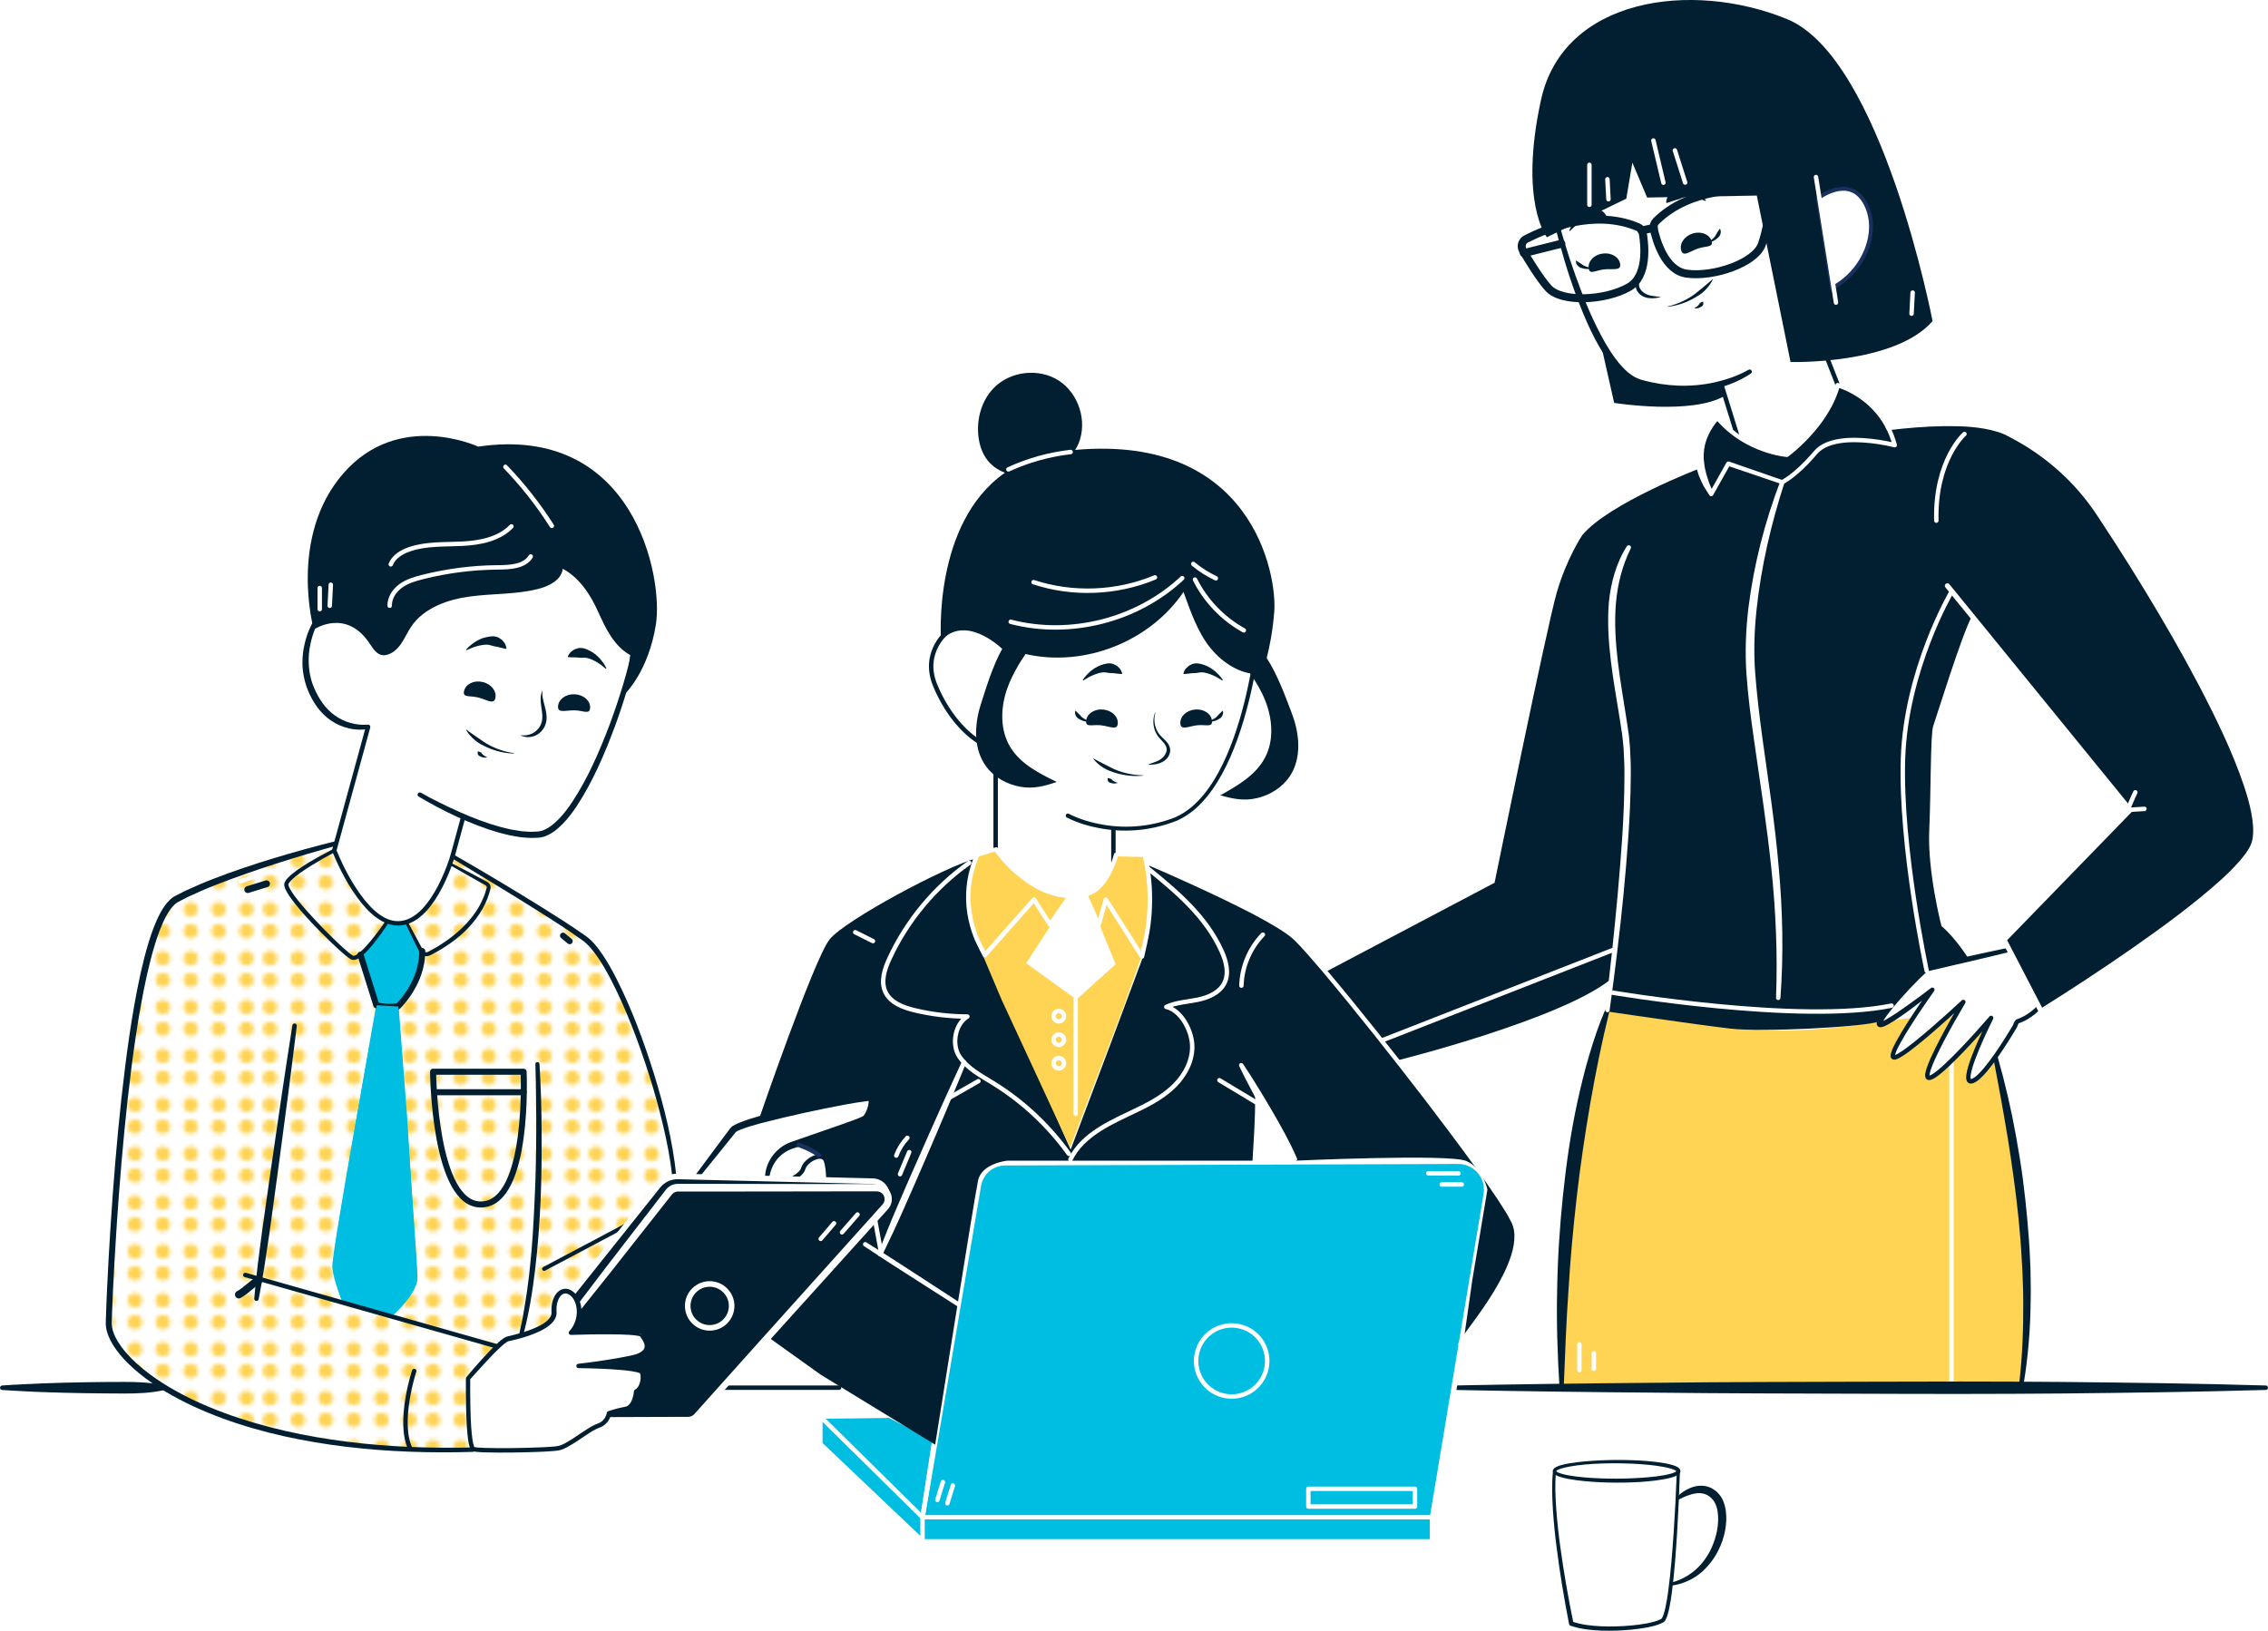 <?xml version="1.0" encoding="UTF-8"?>
<svg id="Layer_2" data-name="Layer 2" xmlns="http://www.w3.org/2000/svg" xmlns:xlink="http://www.w3.org/1999/xlink" viewBox="0 0 556.81 400.39">
  <defs>
    <style>
      .cls-1, .cls-2, .cls-3 {
        fill: #fff;
      }

      .cls-4 {
        stroke-width: 1.37px;
      }

      .cls-4, .cls-5, .cls-6, .cls-7, .cls-8, .cls-9, .cls-10, .cls-11, .cls-12 {
        fill: none;
      }

      .cls-4, .cls-5, .cls-6, .cls-7, .cls-8, .cls-10, .cls-11, .cls-12 {
        stroke-linecap: round;
        stroke-linejoin: round;
      }

      .cls-4, .cls-6 {
        stroke: #fff;
      }

      .cls-5, .cls-6, .cls-2 {
        stroke-width: 1.09px;
      }

      .cls-5, .cls-7, .cls-8, .cls-10, .cls-11, .cls-12 {
        stroke: #011f30;
      }

      .cls-7 {
        stroke-width: 1.68px;
      }

      .cls-13 {
        fill: #011f30;
      }

      .cls-2, .cls-3 {
        stroke: #1a315d;
        stroke-miterlimit: 10;
      }

      .cls-14 {
        fill: #00bee1;
      }

      .cls-3 {
        stroke-width: .95px;
      }

      .cls-8 {
        stroke-width: 1px;
      }

      .cls-15 {
        fill: #ffd354;
      }

      .cls-10 {
        stroke-width: 1.96px;
      }

      .cls-11 {
        stroke-width: 1.48px;
      }

      .cls-12 {
        stroke-width: 1.86px;
      }

      .cls-16 {
        fill: url(#Motivo_nuevo_2);
      }
    </style>
    <pattern id="Motivo_nuevo_2" data-name="Motivo nuevo 2" x="0" y="0" width="40" height="36" patternTransform="translate(-96.6 -50.06)" patternUnits="userSpaceOnUse" viewBox="0 0 40 36">
      <g>
        <rect class="cls-9" width="40" height="36"/>
        <g>
          <circle class="cls-15" cx="2.89" cy="26.67" r="1.8"/>
          <circle class="cls-15" cx="9.73" cy="26.67" r="1.8"/>
          <path class="cls-15" d="m18.38,26.67c0,.99-.81,1.8-1.8,1.8s-1.8-.81-1.8-1.8.81-1.8,1.8-1.8,1.8.81,1.8,1.8Z"/>
          <path class="cls-15" d="m25.22,26.67c0,.99-.81,1.8-1.8,1.8s-1.8-.81-1.8-1.8.81-1.8,1.8-1.8,1.8.81,1.8,1.8Z"/>
          <path class="cls-15" d="m32.07,26.67c0,.99-.81,1.8-1.8,1.8s-1.8-.81-1.8-1.8.81-1.8,1.8-1.8,1.8.81,1.8,1.8Z"/>
          <path class="cls-15" d="m38.91,26.67c0,.99-.81,1.8-1.8,1.8s-1.8-.81-1.8-1.8.81-1.8,1.8-1.8,1.8.81,1.8,1.8Z"/>
          <circle class="cls-15" cx="2.89" cy="33.33" r="1.8"/>
          <circle class="cls-15" cx="9.73" cy="33.33" r="1.8"/>
          <path class="cls-15" d="m18.38,33.33c0,.99-.81,1.8-1.8,1.8s-1.8-.81-1.8-1.8.81-1.8,1.8-1.8,1.8.81,1.8,1.8Z"/>
          <path class="cls-15" d="m25.22,33.33c0,.99-.81,1.8-1.8,1.8s-1.8-.81-1.8-1.8.81-1.8,1.8-1.8,1.8.81,1.8,1.8Z"/>
          <path class="cls-15" d="m32.07,33.33c0,.99-.81,1.8-1.8,1.8s-1.8-.81-1.8-1.8.81-1.8,1.8-1.8,1.8.81,1.8,1.8Z"/>
          <path class="cls-15" d="m38.91,33.33c0,.99-.81,1.8-1.8,1.8s-1.8-.81-1.8-1.8.81-1.8,1.8-1.8,1.8.81,1.8,1.8Z"/>
        </g>
        <g>
          <path class="cls-15" d="m4.69,14.67c0,.99-.81,1.8-1.8,1.8s-1.8-.81-1.8-1.8.81-1.8,1.8-1.8,1.8.81,1.8,1.8Z"/>
          <path class="cls-15" d="m11.53,14.67c0,.99-.81,1.8-1.8,1.8s-1.8-.81-1.8-1.8.81-1.8,1.8-1.8,1.8.81,1.8,1.8Z"/>
          <path class="cls-15" d="m18.38,14.67c0,.99-.81,1.8-1.8,1.8s-1.8-.81-1.8-1.8.81-1.8,1.8-1.8,1.8.81,1.8,1.8Z"/>
          <path class="cls-15" d="m25.22,14.67c0,.99-.81,1.8-1.8,1.8s-1.8-.81-1.8-1.8.81-1.8,1.8-1.8,1.8.81,1.8,1.8Z"/>
          <path class="cls-15" d="m32.07,14.67c0,.99-.81,1.8-1.8,1.8s-1.8-.81-1.8-1.8.81-1.8,1.8-1.8,1.8.81,1.8,1.8Z"/>
          <path class="cls-15" d="m38.91,14.67c0,.99-.81,1.8-1.8,1.8s-1.8-.81-1.8-1.8.81-1.8,1.8-1.8,1.8.81,1.8,1.8Z"/>
          <path class="cls-15" d="m4.69,21.33c0,.99-.81,1.8-1.8,1.8s-1.8-.81-1.8-1.8.81-1.8,1.8-1.8,1.8.81,1.8,1.8Z"/>
          <path class="cls-15" d="m11.53,21.33c0,.99-.81,1.8-1.8,1.8s-1.8-.81-1.8-1.8.81-1.8,1.8-1.8,1.8.81,1.8,1.8Z"/>
          <path class="cls-15" d="m18.38,21.33c0,.99-.81,1.8-1.8,1.8s-1.8-.81-1.8-1.8.81-1.8,1.8-1.8,1.8.81,1.8,1.8Z"/>
          <path class="cls-15" d="m25.22,21.33c0,.99-.81,1.8-1.8,1.8s-1.8-.81-1.8-1.8.81-1.8,1.8-1.8,1.8.81,1.8,1.8Z"/>
          <path class="cls-15" d="m32.07,21.33c0,.99-.81,1.8-1.8,1.8s-1.8-.81-1.8-1.8.81-1.8,1.8-1.8,1.8.81,1.8,1.8Z"/>
          <path class="cls-15" d="m38.91,21.33c0,.99-.81,1.8-1.8,1.8s-1.8-.81-1.8-1.8.81-1.8,1.8-1.8,1.8.81,1.8,1.8Z"/>
        </g>
        <g>
          <path class="cls-15" d="m4.69,2.67c0,.99-.81,1.8-1.8,1.8s-1.8-.81-1.8-1.8.81-1.8,1.8-1.8,1.8.81,1.8,1.8Z"/>
          <path class="cls-15" d="m11.53,2.67c0,.99-.81,1.8-1.8,1.8s-1.8-.81-1.8-1.8.81-1.8,1.8-1.8,1.8.81,1.8,1.8Z"/>
          <path class="cls-15" d="m18.38,2.67c0,.99-.81,1.8-1.8,1.8s-1.8-.81-1.8-1.8.81-1.8,1.8-1.8,1.8.81,1.8,1.8Z"/>
          <path class="cls-15" d="m25.22,2.67c0,.99-.81,1.8-1.8,1.8s-1.8-.81-1.8-1.8.81-1.8,1.8-1.8,1.8.81,1.8,1.8Z"/>
          <path class="cls-15" d="m32.07,2.67c0,.99-.81,1.8-1.8,1.8s-1.8-.81-1.8-1.8.81-1.8,1.8-1.8,1.8.81,1.8,1.8Z"/>
          <path class="cls-15" d="m38.91,2.67c0,.99-.81,1.8-1.8,1.8s-1.8-.81-1.8-1.8.81-1.8,1.8-1.8,1.8.81,1.8,1.8Z"/>
          <path class="cls-15" d="m4.69,9.33c0,.99-.81,1.8-1.8,1.8s-1.8-.81-1.8-1.8.81-1.8,1.8-1.8,1.8.81,1.8,1.8Z"/>
          <path class="cls-15" d="m11.53,9.33c0,.99-.81,1.8-1.8,1.8s-1.8-.81-1.8-1.8.81-1.8,1.8-1.8,1.8.81,1.8,1.8Z"/>
          <path class="cls-15" d="m18.38,9.33c0,.99-.81,1.8-1.8,1.8s-1.8-.81-1.8-1.8.81-1.8,1.8-1.8,1.8.81,1.8,1.8Z"/>
          <path class="cls-15" d="m25.22,9.33c0,.99-.81,1.8-1.8,1.8s-1.8-.81-1.8-1.8.81-1.8,1.8-1.8,1.8.81,1.8,1.8Z"/>
          <path class="cls-15" d="m32.07,9.33c0,.99-.81,1.8-1.8,1.8s-1.8-.81-1.8-1.8.81-1.8,1.8-1.8,1.8.81,1.8,1.8Z"/>
          <path class="cls-15" d="m38.91,9.33c0,.99-.81,1.8-1.8,1.8s-1.8-.81-1.8-1.8.81-1.8,1.8-1.8,1.8.81,1.8,1.8Z"/>
        </g>
      </g>
    </pattern>
  </defs>
  <g id="OBJECTS">
    <g>
      <g>
        <g>
          <g>
            <path class="cls-15" d="m489.93,259.37s-4.18,6.55-6,6c-1.78-.53,3.74-12.61,3.99-13.16,0,0,0,0,0,0-.5.47-13.1,12.26-14.35,12.35-1.27.09,7.26-16.52,7.27-16.54,0,0,0,0,0,0-.02.02-14.18,11.82-15.91,11.64-1.73-.18,5-9.82,5-9.82l-4.69.59c-.26.03-.5.11-.73.22-.73.38-2.47,1.22-3.03,1.01-.73-.27-.09-.82-.09-.82,0,0-18.54,3.45-33.63,1.64-15.09-1.82-33.09-4.09-33.09-4.09,0,0-5.27,19-7.54,33.54-2.27,14.54-3.64,59.27-3.64,59.27h112.63s2.91-17.91,1.27-31.63c-1.64-13.73-4.09-43.18-7.45-50.18Z"/>
            <g>
              <line class="cls-6" x1="479.11" y1="260.28" x2="479.11" y2="340.18"/>
              <line class="cls-6" x1="387.75" y1="330.09" x2="387.75" y2="336.38"/>
              <line class="cls-6" x1="391.3" y1="332.27" x2="391.3" y2="336.09"/>
            </g>
          </g>
          <path class="cls-13" d="m395.12,248.33c-1.87,7.5-3.39,15.07-4.71,22.66-1.3,7.6-2.44,15.23-3.31,22.9-.87,7.67-1.59,15.36-2.04,23.08-.55,7.71-.81,15.45-1.13,23.2h0c-.01.31-.27.54-.57.53-.28-.01-.5-.24-.52-.51-.47-7.76-.73-15.55-.55-23.34.12-7.79.62-15.58,1.43-23.33.81-7.76,1.91-15.5,3.58-23.13.85-3.81,1.75-7.61,2.88-11.36,1.11-3.75,2.35-7.46,3.9-11.06.12-.28.44-.41.72-.29.25.11.38.38.31.63h0Z"/>
          <path class="cls-13" d="m490.41,259.39c1.85,6.49,3.38,13.08,4.57,19.74.59,3.33,1.15,6.66,1.6,10.01.43,3.35.82,6.71,1.12,10.08.3,3.37.56,6.74.7,10.12.1,1.69.12,3.38.14,5.07.03,1.69.05,3.38,0,5.08-.08,6.77-.6,13.54-1.71,20.22-.05.3-.33.5-.63.45-.29-.05-.48-.32-.45-.6.76-6.66,1.02-13.37.97-20.07.01-1.67-.05-3.35-.12-5.02l-.09-2.51-.15-2.51c-.16-3.35-.45-6.69-.77-10.02-.33-3.34-.74-6.66-1.19-9.99-.46-3.32-.93-6.64-1.47-9.95-1.09-6.62-2.3-13.23-3.57-19.84-.06-.3.13-.58.43-.64.28-.05.55.12.63.39Z"/>
        </g>
        <g>
          <g>
            <g>
              <path class="cls-1" d="m422.52,94.26l3.89,12.95s8.93,4.36,12.34,4.5c0,0,11.18-8.73,12.2-16.91l-2.11-6.41-9.07.14-8.32-40.77-27.07.48-3.75-8.45-1.36,8.73-16.84,7.5s5.59,17.45,6.89,20.04c1.3,2.59,5.66,13.7,10.98,16.5,5.32,2.8,18.48,3.07,22.23,1.7Z"/>
              <path class="cls-13" d="m382.77,54.94c1.6,5.84,3.53,11.61,5.71,17.25,1.1,2.82,2.29,5.6,3.64,8.29,1.34,2.69,2.8,5.33,4.58,7.69,1.77,2.34,3.88,4.52,6.59,5.16,2.87.8,5.82,1.24,8.79,1.36,2.96.1,5.94-.17,8.85-.8,2.88-.65,5.78-1.63,8.31-3.08l.04-.02c.26-.15.59-.06.74.2.14.25.07.56-.17.72-2.64,1.78-5.54,2.92-8.56,3.7-3.01.79-6.14,1.13-9.26,1.04-3.11-.09-6.23-.51-9.22-1.38l-.57-.15-.6-.23-.6-.23-.55-.3c-.37-.2-.73-.41-1.05-.66-.33-.24-.67-.47-.96-.75-1.24-1.05-2.26-2.26-3.19-3.52-3.69-5.06-6.1-10.77-8.26-16.49-2.14-5.74-3.86-11.6-5.32-17.54-.07-.29.11-.59.4-.66.29-.07.58.1.66.39h0Z"/>
              <line class="cls-5" x1="422.57" y1="94.29" x2="426.66" y2="107.47"/>
              <line class="cls-5" x1="451.2" y1="94.56" x2="448.2" y2="86.92"/>
            </g>
            <g>
              <line class="cls-10" x1="374.12" y1="62.15" x2="383.32" y2="59.84"/>
              <g>
                <path class="cls-13" d="m403.23,60.84c.81,1.17,1.17,2.66,1.02,4.11-.09.72-.29,1.45-.63,2.1-.34.65-.74,1.23-1,1.83-.26.6-.33,1.21-.09,1.74.22.53.65,1,1.17,1.33,1.03.72,2.48.76,3.89.95.02,0,.04.03.04.05,0,.02-.02.03-.04.04-1.37.3-2.91.46-4.35-.28-.68-.39-1.28-1-1.54-1.8-.28-.81-.08-1.7.28-2.35.35-.67.8-1.22,1.14-1.81.35-.57.58-1.22.7-1.88.25-1.33.04-2.78-.65-4-.01-.02,0-.05.02-.06.02-.01.05,0,.06.01Z"/>
                <path class="cls-13" d="m409.42,75.25c2.14-.5,4.17-1.39,5.98-2.57.91-.59,1.7-1.33,2.54-1.99.84-.67,1.64-1.39,2.51-2.12.02-.02.05-.01.06,0,.01.01.01.03,0,.05-.48,1.03-1.18,1.93-1.98,2.73-.8.8-1.79,1.39-2.77,1.93-1.96,1.1-4.13,1.8-6.33,2.05-.02,0-.05-.01-.05-.04,0-.02.01-.04.03-.05Z"/>
                <path class="cls-13" d="m416.02,75.63c.42-.19.76-.47,1.01-.77.13-.16.18-.37.34-.47.16-.12.34-.22.65-.33.03-.01.07,0,.08.03.14.31.09.6-.02.84-.11.25-.39.37-.61.49-.45.26-.97.36-1.44.3-.03,0-.04-.03-.04-.05,0-.02.01-.03.03-.04Z"/>
                <g>
                  <path class="cls-13" d="m420.19,59.14c.53,1.65-1.18,1.19-3.23,1.85-2.05.66-3.66,2.2-4.19.55-.53-1.65.69-3.52,2.74-4.19,2.05-.66,4.14.13,4.68,1.78Z"/>
                  <path class="cls-13" d="m419.12,59.58c.72-.38,1.37-.88,1.86-1.46.24-.3.35-.65.56-.93.21-.29.37-.61.66-1,.01-.02.05-.03.07-.02,0,0,.02.01.02.02.21.43.22.93.06,1.37-.15.45-.53.78-.87,1.06-.7.56-1.5.89-2.33,1.04-.02,0-.05-.01-.05-.04,0-.02,0-.04.03-.05Z"/>
                </g>
                <g>
                  <path class="cls-13" d="m390.03,65.83c.21,1.72,1.57.58,3.71.32s4.25.45,4.03-1.27c-.21-1.72-2.12-2.9-4.25-2.63-2.14.26-3.7,1.87-3.49,3.59Z"/>
                  <path class="cls-13" d="m391.2,65.87c-.81.22-1.68.26-2.55.04-.43-.11-.9-.24-1.23-.59-.33-.34-.54-.8-.53-1.27,0-.03.02-.05.05-.05,0,0,.02,0,.03,0,.42.23.7.45,1.02.63.31.16.56.44.9.61.68.32,1.49.5,2.3.54.02,0,.05.02.05.04,0,.02-.02.04-.03.04Z"/>
                </g>
                <path class="cls-13" d="m385.29,56.56c.33-.87.81-1.65,1.36-2.42.57-.75,1.26-1.45,2.11-1.99.83-.54,1.87-1.13,3-.95.27.05.54.11.8.19.25.12.49.23.71.38.46.26.8.72,1.07,1.17.04.06.02.14-.05.18-.01,0-.03.01-.04.02h-.02c-1.08.19-1.81.16-2.51.34-.65.16-1.37.03-2.13.29-.73.27-1.45.69-2.14,1.18-.7.49-1.36,1.08-1.97,1.72h0c-.04.05-.12.05-.16,0-.03-.03-.04-.08-.03-.12Z"/>
                <path class="cls-13" d="m418.65,49.32c-.83-.32-1.67-.59-2.51-.73-.84-.16-1.67-.23-2.44-.17-.8.08-1.39.51-2.05.64-.7.14-1.35.47-2.41.76h-.02c-.07.02-.14-.02-.16-.09,0-.02,0-.03,0-.05.05-.52.16-1.08.47-1.51.14-.23.31-.44.49-.65.2-.18.42-.35.64-.51.94-.64,2.13-.54,3.12-.41,1.01.13,1.92.48,2.76.91.82.46,1.6.97,2.26,1.61.05.04.05.12,0,.16-.03.03-.08.04-.12.03h0Z"/>
              </g>
              <g>
                <path class="cls-10" d="m374.68,58.67c4.52-2.32,16.61-7.5,27.43-2.92.64.27,1.09.84,1.21,1.52.48,2.84,1.31,10.55-3.41,13.24-5.82,3.32-16.56,3.84-19.78.22-2.23-2.51-4.86-6.84-6.27-9.27-.58-1-.21-2.27.82-2.79Z"/>
                <path class="cls-10" d="m433.11,46.79c-5.06-.47-18.21-.76-26.54,7.53-.49.49-.7,1.19-.56,1.86.61,2.81,2.73,10.28,8.1,11.01,6.64.91,16.8-2.62,18.43-7.18,1.13-3.16,1.95-8.16,2.35-10.94.16-1.14-.66-2.18-1.8-2.29Z"/>
              </g>
              <path class="cls-10" d="m434.79,47.97l14.72-1.69c1.39-.16,2.79.09,4.02.69"/>
              <line class="cls-10" x1="402.99" y1="56.6" x2="406.02" y2="55.95"/>
            </g>
          </g>
          <g>
            <path class="cls-13" d="m392.84,83.65l3.45,15.27s19.27,3.09,27.27-1.82l-1-2.82s-11.77,2.23-19.61-.02c-7.84-2.25-9.82-10.7-9.82-10.7"/>
            <g>
              <path class="cls-13" d="m379.76,58.25l19.51-9.48,1.49-8.83,3.62,8.56,26.93-.48,8.28,40.86s25.52.72,34.87-10.04c0,0-12.4-64.63-35.75-74.16-23.35-9.54-54.9-5.26-60.38,19.84-5.48,25.11,1.43,33.72,1.43,33.72Z"/>
              <g>
                <path class="cls-3" d="m446.31,48.7s7.58-5.91,11.52,1.01-.17,16.95-8.08,21.04l-3.44-22.05Z"/>
                <line class="cls-6" x1="445.84" y1="43.47" x2="450.75" y2="74.29"/>
              </g>
              <g>
                <path class="cls-6" d="m405.92,34.5c.82,3.45,1.64,6.91,2.46,10.36"/>
                <path class="cls-6" d="m411.2,36.93c.84,2.63,1.68,5.26,2.51,7.89"/>
                <path class="cls-6" d="m394.63,44.01c.09,1.64.17,3.27.26,4.91"/>
                <path class="cls-6" d="m390.21,40.47v9.82"/>
                <path class="cls-6" d="m469.3,77.02c.09-1.73.18-3.45.27-5.18"/>
              </g>
            </g>
          </g>
        </g>
        <g>
          <g>
            <path class="cls-1" d="m493.02,233.07s-19.43,3.75-21.34,5.52c-1.91,1.77-10.64,11.25-10.02,12.61s11.93-7.57,11.93-7.57c0,0-10.16,14.66-8.93,16.02,1.23,1.36,17.04-12.89,17.04-12.89,0,0-9.89,16.29-8.45,17.66,1.43,1.36,15.41-13.91,15.41-13.91,0,0-7.16,13.16-5.18,14.86,1.98,1.7,11.32-13.64,11.32-13.64l.55-1.02,2.32-.68,2.59-2.59-7.23-14.39Z"/>
            <path class="cls-13" d="m493.42,233.71c-4.41,1.1-8.83,2.12-13.25,3.15l-6.63,1.55c-.27-.03-.7.43-1.11.76-.41.37-.81.75-1.21,1.15-.8.79-1.58,1.6-2.36,2.42-1.54,1.65-3.05,3.34-4.46,5.09-.7.87-1.4,1.77-1.96,2.68-.14.22-.26.46-.34.65l-.04.12s0,.01,0-.02c0-.13-.1-.24-.21-.32-.03-.02-.07-.03-.1-.03h-.02s-.02-.02-.03-.01c.08,0,.35-.09.57-.19.23-.1.47-.23.71-.36,1.92-1.07,3.77-2.41,5.62-3.71,1.84-1.32,3.66-2.67,5.46-4.05h.01c.24-.19.58-.15.76.09.15.2.15.46,0,.65h0c-1.98,2.81-3.92,5.66-5.77,8.57-.92,1.45-1.82,2.92-2.63,4.42-.4.75-.79,1.51-1.05,2.26-.06.19-.11.37-.13.52-.01.07,0,.14,0,.15.01.03-.04-.11-.15-.15-.14-.02.09-.01.23-.09.16-.06.34-.15.52-.25,1.42-.81,2.79-1.89,4.13-2.95,1.34-1.07,2.66-2.18,3.96-3.3,2.61-2.25,5.17-4.56,7.7-6.9.22-.2.57-.19.77.03.17.18.19.45.07.65-1.79,3.03-3.53,6.1-5.17,9.21-.82,1.56-1.61,3.12-2.32,4.72-.35.8-.69,1.6-.96,2.41-.13.4-.25.81-.3,1.18-.03.17-.02.37,0,.39.01.02-.05-.07-.11-.09-.01-.03-.01,0,.05-.02.25-.05.64-.27.97-.5.35-.23.69-.49,1.02-.76.67-.54,1.32-1.13,1.96-1.72,1.27-1.2,2.51-2.45,3.72-3.72,2.43-2.54,4.79-5.16,7.09-7.82.2-.23.54-.25.77-.05.19.17.24.44.13.66-1.28,2.57-2.5,5.19-3.59,7.84-.54,1.33-1.06,2.67-1.47,4.02-.2.67-.38,1.36-.46,2.01-.04.32-.05.66.02.83.02.1.04.05,0,.06,0,0,.03-.01.05,0,.05-.01.1-.03.16-.03.49-.16,1.06-.62,1.55-1.08.5-.48.97-1,1.43-1.54.91-1.09,1.76-2.24,2.59-3.41,1.64-2.35,3.18-4.79,4.64-7.26l-.06.14c.11-.37.22-.68.46-1.04.12-.17.28-.39.63-.52l.42-.15c.56-.22,1.1-.49,1.63-.8,1.04-.63,2-1.41,2.87-2.28.21-.21.56-.21.77,0s.21.56,0,.77h0c-.92.92-1.95,1.77-3.08,2.45-.57.34-1.17.64-1.79.88l-.47.17s-.02.01-.08.1c-.12.17-.23.46-.3.7h0c-.01.06-.03.1-.05.14-1.48,2.51-3.03,4.95-4.69,7.34-.84,1.19-1.7,2.36-2.65,3.49-.48.56-.97,1.11-1.52,1.63-.56.51-1.11,1.04-2,1.34-.12.03-.25.05-.37.07-.16,0-.33-.01-.49-.06-.37-.14-.61-.48-.67-.73-.16-.53-.11-.92-.07-1.32.1-.78.29-1.5.5-2.21.43-1.41.96-2.77,1.51-4.12,1.11-2.69,2.33-5.31,3.63-7.92l.9.6c-2.32,2.67-4.69,5.3-7.13,7.86-1.22,1.28-2.47,2.54-3.77,3.76-.65.61-1.31,1.21-2.02,1.77-.35.28-.71.56-1.1.82-.4.25-.77.52-1.39.66-.15.03-.38.03-.6-.03-.28-.08-.49-.36-.54-.55-.14-.4-.09-.66-.07-.92.07-.51.2-.95.34-1.39.29-.87.64-1.69,1-2.51.73-1.63,1.53-3.21,2.35-4.78,1.65-3.13,3.39-6.21,5.19-9.26l.84.68c-2.54,2.35-5.11,4.66-7.73,6.93-1.31,1.13-2.64,2.25-3.99,3.33-1.37,1.08-2.71,2.16-4.29,3.06-.2.11-.41.21-.65.31-.26.06-.46.24-1.03.08-.32-.11-.5-.47-.51-.65-.04-.2-.02-.36,0-.5.04-.28.11-.51.18-.73.31-.88.71-1.66,1.12-2.43.83-1.54,1.74-3.02,2.67-4.49,1.86-2.93,3.8-5.78,5.8-8.61h0s.78.74.78.74c-1.78,1.43-3.58,2.83-5.41,4.19-1.84,1.36-3.68,2.69-5.72,3.86-.26.14-.53.28-.81.41-.3.12-.56.26-1.05.31-.08,0-.16,0-.25-.02-.04,0-.08-.01-.12-.02-.06-.02-.13-.05-.19-.09-.27-.14-.39-.39-.44-.66-.01-.17,0-.3.03-.44l.09-.28c.13-.34.28-.61.44-.87.63-1.03,1.33-1.93,2.04-2.84,1.43-1.8,2.94-3.51,4.49-5.19.78-.84,1.56-1.67,2.38-2.48.41-.41.82-.81,1.26-1.2.22-.2.44-.39.69-.59.12-.1.26-.2.43-.3.1-.06.32-.15.37-.15l.21-.05,6.67-1.47c4.45-.98,8.89-1.98,13.35-2.89.3-.06.58.13.64.43.06.29-.12.57-.4.64Z"/>
          </g>
          <g>
            <path class="cls-13" d="m325.57,238.55l17.45,21.82s40.18-10,52.54-20l-.91,8s22.27,3.27,30.18,4.18c7.91.91,32.45-.36,36.54-1.73,0,0,6.84-9.75,11.18-13,.36-.27,10.73-2.45,10.73-2.45,0,0-3.09-5-6.64-8,0,0-3.45-13.27-3-23.45.45-10.18.27-23.73,1-25.73.73-2,7-22.45,9.54-27l19.27,24,19.36,23.54-30.63,31.82,8.82,17.73,23.36-15.27s24.36-16.36,28.27-24.36c3.91-8-3.45-22.27-3.45-22.27,0,0-13.36-28-18.27-35.91-4.91-7.91-14.64-25.91-24.54-35.09-9.91-9.18-16.54-10.82-28-11.54-11.45-.73-14.27,1.18-14.27,1.18,0,0-6.09-9.18-12.73-10.27,0,0-2,9.45-12.54,16.91,0,0-10.45-1.36-17.09-9.27,0,0-4.91,3.82-4.27,12.54,0,0-22.54,8.64-29,16.45,0,0-3.82,5.64-6.27,14.09-2.45,8.45-15.27,71.27-15.27,71.27l-41.36,21.82Z"/>
            <g>
              <path class="cls-1" d="m437.6,118.92l-13.48-4.57.65-.25-4.18,7.45v.02c-.16.26-.48.35-.74.2-.09-.05-.17-.13-.21-.22h0c-.49-.74-.94-1.49-1.41-2.25-.39-.8-.79-1.6-1.12-2.44-.59-1.7-1.05-3.5-1.04-5.38.02-1.86.39-3.77,1.27-5.45.89-1.67,2.18-3.1,3.92-3.93l.14-.07c.21-.1.46-.02.57.17h0c1.08,1.2,2.2,2.37,3.49,3.35,1.25,1.02,2.62,1.89,4.05,2.64,1.43.76,2.93,1.39,4.47,1.88,1.53.49,3.14.86,4.7,1.03l-.36.1c1.39-1.05,2.73-2.25,3.98-3.49,1.25-1.25,2.43-2.59,3.51-3.99,1.09-1.39,2.03-2.89,2.88-4.44.84-1.55,1.47-3.2,1.97-4.87v-.03c.09-.28.39-.43.66-.35h0c1.79.55,3.4,1.34,4.94,2.3,1.54.96,2.95,2.11,4.2,3.42,1.25,1.31,2.37,2.76,3.22,4.37.92,1.57,1.51,3.3,2.02,5.03.08.28-.08.58-.36.67-.09.03-.19.03-.28,0h-.03c-2.49-.61-5.07-1.01-7.64-1.18-2.56-.15-5.17-.1-7.58.61-1.2.35-2.32.91-3.21,1.71-.41.4-.84.92-1.27,1.42-.44.49-.88.99-1.34,1.46-.92.95-1.88,1.87-2.9,2.72-.51.43-1.04.84-1.58,1.23-.27.19-.55.38-.84.56l-.44.27-.23.13-.12.06-.06.03s-.17.09-.27.09Zm-.06-1.09c-.06-.02-.22.06-.16.03l.05-.03.1-.05.2-.11.4-.24c.27-.17.53-.35.79-.53.52-.37,1.03-.76,1.51-1.17.98-.82,1.92-1.71,2.81-2.64.45-.46.88-.94,1.31-1.42.42-.49.82-.98,1.35-1.5,1.05-.96,2.33-1.58,3.64-1.96,2.62-.77,5.33-.8,7.96-.65,2.65.18,5.25.58,7.84,1.21l-.66.67c-.5-1.65-1.05-3.29-1.92-4.78-.81-1.52-1.86-2.9-3.05-4.14-1.19-1.25-2.53-2.34-4-3.25-1.45-.91-3.05-1.68-4.64-2.17l.67-.38c-.53,1.76-1.19,3.49-2.06,5.1-.88,1.6-1.85,3.16-2.97,4.59-1.11,1.44-2.32,2.81-3.6,4.09-1.29,1.28-2.63,2.49-4.11,3.61h0c-.11.08-.23.11-.35.1-1.73-.18-3.34-.57-4.95-1.08-1.6-.51-3.16-1.16-4.65-1.95-1.49-.78-2.92-1.69-4.22-2.75-1.34-1.02-2.51-2.25-3.64-3.5h0s.72.1.72.1c-1.05,1.2-1.95,2.56-2.57,3.98-.64,1.41-1.01,2.95-1.06,4.53v1.19c.03.4.1.8.14,1.2.04.81.33,1.59.47,2.39.22.79.52,1.57.76,2.37.33.77.67,1.54.97,2.34h0s-.95,0-.95,0l4.18-7.45c.13-.23.41-.33.65-.25l13.06,4.52Z"/>
              <path class="cls-1" d="m394.1,247.93c1.2-9.48,2.21-19,3.07-28.51.84-9.51,1.61-19.06,1.64-28.58.03-2.38-.06-4.75-.21-7.11-.13-1.17-.19-2.34-.37-3.52l-.54-3.53c-.75-4.71-1.61-9.43-2.19-14.21-.58-4.78-.91-9.63-.52-14.5.48-4.84,1.78-9.72,4.43-13.85.16-.25.5-.33.75-.17.24.15.32.46.2.7h0c-2.08,4.22-3.24,8.79-3.64,13.47-.39,4.68-.1,9.43.45,14.14.55,4.72,1.39,9.42,2.12,14.16l.53,3.56c.18,1.19.24,2.42.36,3.62.14,2.42.23,4.83.18,7.23-.07,9.62-.88,19.17-1.77,28.71-.93,9.53-2.11,19.04-3.42,28.53-.04.3-.32.51-.61.47-.3-.04-.5-.32-.47-.61Z"/>
              <path class="cls-1" d="m463.56,104.37c4.52-.54,9.06-.94,13.62-1.02,4.55-.04,9.19.08,13.67,1.45.56.16,1.11.39,1.67.62.54.24,1.03.51,1.55.77,1.02.53,2.02,1.09,3.01,1.67,1.97,1.17,3.87,2.45,5.69,3.84,3.64,2.78,6.96,5.99,9.84,9.56,1.44,1.77,2.77,3.68,4,5.57l3.72,5.7c2.45,3.82,4.86,7.67,7.22,11.54,4.71,7.76,9.25,15.63,13.48,23.67,2.11,4.02,4.14,8.09,6.04,12.22,1.9,4.13,3.65,8.34,5.1,12.68.71,2.17,1.37,4.37,1.79,6.64.42,2.26.72,4.6.29,7-.02.3-.16.59-.24.89-.1.29-.16.61-.32.86-.27.54-.54,1.09-.88,1.56l-.49.74-.54.69c-.35.47-.72.91-1.11,1.33-1.53,1.73-3.16,3.33-4.86,4.85-6.81,6.08-14.17,11.42-21.61,16.63-7.46,5.18-15.04,10.17-22.75,14.97h-.01c-.29.19-.68.1-.86-.19l-.02-.04-9.11-17.55c-.13-.24-.08-.53.11-.72l30.94-31.85-.04.83-44.85-55.05c-.22-.27-.18-.66.09-.88.27-.22.66-.18.88.09l44.85,55.05c.2.25.18.6-.04.83l-30.94,31.85.11-.72,9.11,17.55-.88-.24h.01c7.68-4.8,15.26-9.78,22.69-14.95,7.41-5.19,14.76-10.53,21.48-16.53,1.68-1.5,3.28-3.08,4.76-4.75.37-.41.73-.84,1.06-1.28l.51-.65.45-.68c.32-.45.55-.92.79-1.4.14-.23.17-.49.26-.73.07-.25.18-.48.2-.75.37-2.09.11-4.33-.3-6.51-.41-2.19-1.06-4.35-1.75-6.48-2.88-8.53-6.89-16.69-11.06-24.71-4.21-8.01-8.74-15.86-13.45-23.59-2.35-3.87-4.76-7.71-7.21-11.51l-3.71-5.69c-1.24-1.91-2.51-3.73-3.93-5.47-2.82-3.48-6.06-6.62-9.63-9.34-1.78-1.36-3.64-2.62-5.57-3.76-.97-.57-1.95-1.11-2.94-1.63-.49-.26-1-.53-1.49-.75-.5-.2-.99-.41-1.52-.56-4.21-1.3-8.78-1.45-13.26-1.41-4.5.07-9.01.46-13.49.99-.34.04-.65-.2-.69-.54-.04-.34.2-.65.54-.69Z"/>
              <path class="cls-1" d="m438.08,118.57c-3.27,10.08-5.69,20.5-6.82,31-.57,5.26-.74,10.53-.34,15.78.41,5.27,1.04,10.55,1.76,15.83,1.45,10.55,3.11,21.12,4.01,31.78.98,10.65,1.21,21.4.42,32.08-.02.3-.28.53-.58.5-.29-.02-.52-.28-.5-.57.41-10.63-.05-21.26-1.16-31.84-1.1-10.58-2.77-21.09-4.28-31.67-.74-5.29-1.46-10.6-1.82-15.97-.38-5.39-.16-10.82.47-16.16,1.33-10.69,4.01-21.13,7.83-31.16.11-.28.42-.42.7-.32.27.1.41.4.32.68v.02Z"/>
              <path class="cls-6" d="m479.02,145.47s-11.09,18.91-11.82,40.72c-.73,21.82,5.82,52.18,5.82,52.18"/>
              <path class="cls-6" d="m482.29,106.56s-7.27,6.36-6.91,21.27"/>
              <path class="cls-6" d="m526.47,198.6c-1.39.09-2.78.18-4.18.26.73-1.45,1.23-2.88,1.96-4.33"/>
              <line class="cls-6" x1="339.48" y1="255.37" x2="395.93" y2="233.28"/>
              <path class="cls-6" d="m395.39,243.64s46.36,7.91,69,3.27"/>
            </g>
          </g>
        </g>
      </g>
      <g>
        <g>
          <path class="cls-13" d="m356.87,340.18c16.62-.33,33.24-.54,49.85-.67,16.62-.19,33.24-.21,49.85-.26,16.62-.06,33.24-.09,49.85.06,16.62.17,33.24.37,49.85.87.3,0,.54.26.53.56,0,.29-.24.52-.53.53-16.62.49-33.24.7-49.85.87-16.62.15-33.24.13-49.85.06-16.62-.05-33.24-.07-49.85-.26-16.62-.13-33.24-.34-49.85-.67-.3,0-.54-.25-.53-.56,0-.29.24-.53.53-.53Z"/>
          <line class="cls-5" x1="177.77" y1="340.72" x2="205.99" y2="340.72"/>
          <path class="cls-13" d="m.51,340.18c1.66-.13,3.33-.21,4.99-.29,1.66-.09,3.33-.17,4.99-.23,3.33-.12,6.66-.22,9.99-.27,3.33-.07,6.66-.08,9.99-.09,3.33,0,6.66.12,9.99.88.3.07.49.37.42.67-.05.22-.22.37-.42.42-3.33.76-6.66.89-9.99.88-3.33-.02-6.66-.03-9.99-.09-3.33-.05-6.66-.14-9.99-.26-1.66-.05-3.33-.14-4.99-.23-1.66-.08-3.33-.17-4.99-.29-.3-.02-.53-.29-.5-.59.02-.27.24-.48.5-.5Z"/>
        </g>
        <g>
          <path class="cls-1" d="m411.98,361.72s.41-1.43-2.66-1.91-13.7-1.16-19.29-.61c-5.59.55-8.31.88-8.38,2.01-.07,1.13-.07,4.47-.07,6.92s2.18,24.95,3.75,30l1.36,1.02s15.14,2.39,21.68-1.5c6.54-3.89,0,0,0,0,0,0,1.91-3.48,2.05-10.5.14-7.02,1.57-25.43,1.57-25.43"/>
          <g>
            <path class="cls-13" d="m411.65,367.57c1.18-1.14,2.6-2.09,4.31-2.57.85-.22,1.8-.31,2.74-.12.94.17,1.84.61,2.56,1.21.69.59,1.34,1.37,1.7,2.22.38.84.6,1.7.73,2.56.24,1.72.13,3.42-.19,5.07-.66,3.28-2.19,6.36-4.45,8.81-2.22,2.49-5.36,4.12-8.58,4.55-.2.03-.39-.12-.42-.32-.03-.19.1-.37.28-.41,3.01-.77,5.65-2.5,7.57-4.84,1.93-2.32,3.15-5.21,3.69-8.15.24-1.47.32-2.98.11-4.4-.11-.71-.3-1.39-.58-1.99-.28-.61-.66-1.08-1.15-1.54-.98-.85-2.23-1.19-3.64-.98-1.4.2-2.82.81-4.21,1.52h0c-.19.1-.41.03-.51-.16-.08-.15-.04-.33.07-.44Z"/>
            <path class="cls-13" d="m412.44,361.22c-.16,4.99-.39,9.98-.69,14.96-.31,4.98-.66,9.97-1.31,14.94-.17,1.24-.35,2.48-.62,3.72-.13.62-.29,1.24-.48,1.86-.13.32-.21.62-.41.95l-.13.24c-.07.09-.15.17-.23.25-.17.2-.32.22-.47.32-1.23.62-2.47.86-3.72,1.13-1.25.22-2.49.41-3.75.52-2.51.25-5.02.34-7.54.25-2.52-.11-5.06-.35-7.53-1.21h0c-.18-.06-.3-.21-.34-.38v-.02c-1.21-6.19-2.25-12.41-3.04-18.66-.41-3.13-.73-6.27-.93-9.42-.19-3.15-.32-6.32.03-9.5.02-.2.21-.35.41-.33.2.02.35.21.33.41h0c-.32,3.09-.16,6.24.06,9.36.23,3.12.58,6.25,1.01,9.35.85,6.22,1.94,12.42,3.2,18.56l-.34-.4h0c2.24.8,4.73,1.07,7.18,1.18,2.46.1,4.94.03,7.4-.2,1.23-.1,2.45-.28,3.66-.49,1.19-.24,2.43-.5,3.43-1,.11-.06.29-.12.3-.19.03-.03.05-.06.09-.09l.09-.17c.14-.2.22-.51.33-.77.18-.57.33-1.16.46-1.76.26-1.2.45-2.43.63-3.65.67-4.92,1.05-9.89,1.39-14.86.33-4.97.58-9.95.77-14.93,0-.21.18-.37.39-.36.21,0,.37.18.36.39Z"/>
            <path class="cls-13" d="m382.06,361.21c-.05-.06.17.2.42.3.26.13.55.23.85.32.6.18,1.23.32,1.86.43,1.27.23,2.56.37,3.85.49,2.59.22,5.2.31,7.8.3,2.61,0,5.21-.12,7.8-.34,1.29-.12,2.58-.26,3.85-.49.63-.12,1.26-.25,1.86-.43.3-.09.59-.19.84-.32.25-.09.46-.36.39-.25.06.11-.14-.16-.39-.26-.25-.13-.54-.23-.84-.33-.6-.19-1.22-.33-1.85-.45-1.27-.24-2.56-.4-3.85-.53-2.59-.25-5.2-.35-7.81-.37-2.61,0-5.22.06-7.81.31-1.29.13-2.59.28-3.86.52-.63.12-1.26.27-1.86.45-.3.1-.59.2-.85.33-.25.1-.47.37-.42.31Zm-.84,0c.01-.38.23-.59.39-.73.17-.15.33-.23.5-.32.33-.16.65-.27.98-.38.65-.19,1.3-.33,1.96-.45,1.31-.23,2.62-.38,3.93-.51,2.62-.23,5.25-.34,7.88-.36,2.63,0,5.26.07,7.89.3,1.31.12,2.63.27,3.94.5.65.12,1.31.26,1.96.46.33.1.66.22.99.38.17.09.33.18.51.33.16.14.39.36.4.77-.01.41-.24.63-.4.77-.17.15-.34.24-.51.33-.33.17-.66.28-.99.39-.65.2-1.31.35-1.96.47-1.31.25-2.62.41-3.94.54-2.63.26-5.26.33-7.89.33-2.63-.01-5.26-.11-7.89-.37-1.31-.13-2.62-.3-3.93-.54-.65-.13-1.31-.27-1.96-.48-.33-.11-.65-.22-.98-.39-.16-.09-.33-.18-.5-.33-.15-.14-.37-.35-.38-.73Z"/>
          </g>
        </g>
      </g>
      <g>
        <g>
          <path class="cls-14" d="m229.72,354.09l-12.34-6.41-15.75.14-.34,6.61,25.09,24h125.31l-.14-5.86,12.27-70.43,1.43-11.11s-.2-5.8-7.29-6.27h-110.31s-6.41-.75-8.04,5.73c-1.64,6.48-9.89,63.61-9.89,63.61Z"/>
          <g>
            <path class="cls-1" d="m246.77,283.65l102.05.34,6.38.02c1.08.01,2.08-.01,3.23.03,1.19.06,2.37.4,3.41.97,2.1,1.14,3.62,3.25,4.04,5.6.1.59.14,1.18.12,1.78-.04.6-.13,1.18-.22,1.68l-.55,3.14-4.37,25.13-8.74,50.27c-.05.27-.28.45-.54.45h-125.08c-.3,0-.55-.24-.55-.55,0-.03,0-.06,0-.09l7.06-45.85,3.53-22.92,1.76-11.46.22-1.43c.09-.54.22-1.1.42-1.63.39-1.06.99-2.04,1.76-2.86,1.54-1.66,3.79-2.63,6.06-2.65Zm0,2.52c-1.59-.01-3.19.64-4.3,1.81-.56.58-1,1.27-1.29,2.02-.15.38-.24.76-.32,1.17l-.24,1.43-1.94,11.43-3.88,22.87-7.76,45.73-.54-.63h125.08s-.54.45-.54.45l8.37-50.33,4.19-25.17.52-3.15c.1-.55.16-1.02.19-1.48.01-.47-.02-.94-.1-1.4-.34-1.84-1.56-3.5-3.21-4.38-.82-.44-1.74-.7-2.67-.74-.97-.04-2.1,0-3.14,0l-6.38.02-102.05.34Z"/>
            <polyline class="cls-6" points="217.78 347.61 201.4 347.81 226.49 372.54 230.49 347.45 230.33 347.45"/>
            <polyline class="cls-6" points="201.4 347.81 201.4 354.54 226.58 378.45 351.57 378.45 351.57 372.54"/>
            <line class="cls-6" x1="226.49" y1="372.54" x2="226.49" y2="378.72"/>
            <rect class="cls-6" x="321.21" y="365.54" width="26.18" height="4.36"/>
            <circle class="cls-6" cx="302.39" cy="334.18" r="8.73" transform="translate(-94.43 547.83) rotate(-76.16)"/>
            <path class="cls-6" d="m230.13,368.27c.45-1.45.91-2.91,1.36-4.36"/>
            <path class="cls-6" d="m232.58,369.09c.45-1.45.91-2.91,1.36-4.36"/>
            <line class="cls-6" x1="350.66" y1="288.09" x2="358.07" y2="288.09"/>
            <line class="cls-6" x1="353.94" y1="290.82" x2="358.87" y2="290.82"/>
          </g>
        </g>
        <g>
          <g>
            <g>
              <g>
                <path class="cls-1" d="m244.4,190.46v18.18s8.91,9.91,18.18,11.18l-10.73,16.82,12,8.64,10.09-8.45-7.64-17.36s5.45-.64,7.27-8.18l-.27-7.73s9.82-.09,14.64-2c4.82-1.91,11.82-8.27,15.36-20.45s4.64-16,4.64-16c0,0-11.18-2.55-17.27-19.91,0,0-14.91,19.09-38.82,14.91,0,0-12.91-7.82-18.09-5.64-5.18,2.18-5.45,9.18-5.18,11.09.27,1.91,5.91,12.73,11.18,16.09,5.27,3.36,4.64,8.82,4.64,8.82Z"/>
                <g>
                  <path class="cls-5" d="m232.85,154.87s-6.68,5.05-3.27,13.36c3.41,8.32,9,13.5,12.82,14.86"/>
                  <path class="cls-13" d="m262.42,199.82c2.61,1.34,5.57,2.19,8.51,2.69,2.96.5,5.99.6,8.98.28,2.98-.32,5.95-1.05,8.7-2.15,1.34-.61,2.6-1.42,3.76-2.35,1.15-.95,2.18-2.03,3.14-3.18,1.9-2.32,3.44-4.93,4.75-7.65,1.31-2.72,2.4-5.55,3.34-8.43,1.88-5.76,3.17-11.71,4.14-17.7.05-.28.31-.48.6-.43.28.05.48.31.43.6h0c-.99,6.03-2.31,12.02-4.23,17.84-.96,2.91-2.07,5.78-3.41,8.54-1.34,2.76-2.93,5.43-4.89,7.83-1,1.19-2.07,2.31-3.28,3.3-1.22.98-2.54,1.82-3.97,2.47-2.91,1.14-5.89,1.91-8.97,2.25-3.07.34-6.19.26-9.24-.24-3.05-.51-6.03-1.33-8.86-2.76-.26-.13-.36-.44-.23-.7.13-.26.44-.36.7-.23h0s.03.02.03.02Z"/>
                  <line class="cls-5" x1="244.44" y1="189.1" x2="244.44" y2="208.73"/>
                  <line class="cls-5" x1="273.35" y1="203.55" x2="273.35" y2="211.6"/>
                </g>
              </g>
              <g>
                <path class="cls-13" d="m283.67,174.98c-.41,1.34-.31,2.8.23,4.05.26.63.63,1.2,1.09,1.69.46.49,1.02.94,1.51,1.52.49.56.88,1.38.78,2.23-.08.84-.54,1.56-1.12,2.09-1.25,1.04-2.78,1.21-4.19,1.21-.02,0-.05-.02-.05-.05,0-.02.01-.04.03-.04,1.33-.49,2.73-.85,3.59-1.77.43-.44.76-.99.86-1.56.11-.57-.08-1.15-.47-1.68-.39-.53-.91-1.01-1.38-1.57-.48-.57-.83-1.23-1.07-1.91-.46-1.39-.43-2.91.11-4.23,0-.02.04-.03.06-.02.02,0,.03.03.03.05Z"/>
                <path class="cls-13" d="m280.67,190.44c-2.2.24-4.47.01-6.63-.63-1.07-.32-2.16-.68-3.12-1.29-.96-.6-1.84-1.33-2.53-2.23-.02-.02-.01-.05,0-.06.01-.01.03-.01.05,0,1,.52,1.94,1.05,2.9,1.52.97.47,1.9,1.01,2.91,1.39,2.02.77,4.19,1.2,6.39,1.22.02,0,.04.02.04.05,0,.02-.02.04-.04.04Z"/>
                <path class="cls-13" d="m274.31,192.25c-.45.16-.98.17-1.47.02-.24-.07-.54-.12-.7-.35-.16-.21-.28-.48-.2-.82,0-.03.04-.05.07-.05.33.04.52.11.71.18.18.07.27.26.43.39.32.24.71.44,1.16.54.02,0,.04.03.04.05,0,.02-.02.03-.03.03Z"/>
                <g>
                  <path class="cls-13" d="m266.66,176.96c-.16,1.72,1.41.9,3.55,1.11,2.14.21,4.05,1.36,4.21-.37.16-1.72-1.44-3.29-3.58-3.49-2.14-.21-4.02,1.03-4.18,2.75Z"/>
                  <path class="cls-13" d="m267.79,177.25c-.84.04-1.7-.11-2.5-.51-.39-.2-.83-.43-1.07-.84-.25-.4-.35-.89-.24-1.36,0-.03.03-.04.06-.04,0,0,.02,0,.02.01.36.32.58.59.86.83.27.23.45.55.75.79.6.46,1.34.81,2.13,1.03.02,0,.04.03.04.05,0,.02-.02.03-.04.04Z"/>
                </g>
                <g>
                  <path class="cls-13" d="m297.55,176.96c.16,1.72-1.41.9-3.55,1.11-2.14.21-4.05,1.36-4.21-.37-.17-1.72,1.44-3.29,3.58-3.49,2.14-.21,4.02,1.03,4.18,2.75Z"/>
                  <path class="cls-13" d="m296.42,177.16c.79-.21,1.53-.57,2.13-1.03.3-.24.48-.56.75-.79.27-.24.49-.51.86-.83.02-.02.05-.02.07,0,0,0,.01.02.01.02.11.46.01.96-.24,1.36-.25.41-.68.64-1.07.84-.8.4-1.66.55-2.5.51-.02,0-.04-.02-.04-.05,0-.02.02-.04.04-.04Z"/>
                </g>
                <path class="cls-13" d="m300.01,167.04c-.74-.49-1.5-.93-2.3-1.26-.78-.33-1.58-.59-2.35-.69-.79-.09-1.47.2-2.14.18-.72-.02-1.42.16-2.52.22h-.02c-.07,0-.13-.05-.14-.12,0-.02,0-.03,0-.05.16-.5.39-1.02.79-1.37.19-.19.4-.36.61-.53.23-.13.48-.25.74-.36,1.06-.42,2.2-.07,3.13.27.95.35,1.77.88,2.5,1.49.7.63,1.35,1.29,1.86,2.06.03.05.02.12-.03.16-.04.03-.09.02-.13,0h0Z"/>
                <path class="cls-13" d="m265.87,166.88c.51-.78,1.15-1.43,1.86-2.06.72-.61,1.54-1.14,2.5-1.49.93-.34,2.07-.69,3.13-.27.25.11.5.23.74.36.22.17.43.33.61.53.39.35.63.87.79,1.37.02.07-.02.14-.08.17-.02,0-.03,0-.05,0h-.02c-1.1-.05-1.81-.24-2.52-.22-.67.02-1.35-.27-2.14-.18-.77.1-1.56.36-2.35.69-.79.32-1.56.76-2.3,1.26h0c-.05.04-.12.02-.16-.03-.03-.04-.02-.09,0-.13Z"/>
              </g>
            </g>
            <g>
              <path class="cls-13" d="m317.19,175.25c-1.37-3.6-3.53-9.64-6.21-13.68.69-2.68,1.49-6.6,1.86-11.38.71-9.08-5.4-43.6-48.88-39.72.33-.53.63-1.07.86-1.64,2.18-5.41.02-12.21-4.88-15.38s-11.99-2.34-16.02,1.87c-2.87,2.98-4.12,7.32-3.75,11.44.23,2.59,1.12,5.21,2.97,7.04,1.03,1.03,2.25,1.76,3.57,2.28-17.84,12.46-15.68,41.21-15.68,41.21,5.88-6.4,14.22,1.26,15.02,2.03-2.36,4.17-4.12,10.09-5.26,13.65-1.63,5.07-1.82,11.04,1.38,15.3,1.96,2.62,5.04,4.3,8.26,4.89s5.9-.11,9.01-1.17c-4.36-2.12-8.95-4.45-11.44-8.61-2.51-4.19-2.37-9.55-.78-14.16.7-2.04,1.67-3.96,2.76-5.82.18-.29.35-.58.51-.85.41-.67.84-1.32,1.28-1.97,14.39,3.32,30.52-3,38.79-15.24,1.7,4.68,3.38,9.68,6.47,13.59,2.48,3.14,6.01,5.68,9.88,6.41,1.44,2.06,2.72,4.21,3.66,6.54,1.84,4.52,2.27,9.87-.02,14.18-2.27,4.28-6.73,6.86-10.96,9.21,3.16.89,5.87,1.44,9.06.68,3.19-.76,6.17-2.61,7.99-5.33,2.96-4.43,2.45-10.38.55-15.35Z"/>
              <g>
                <path class="cls-6" d="m248.14,152.67c14.63,3.8,31.08-.38,42.1-10.72"/>
                <path class="cls-6" d="m253.75,142.94c9.65,3.17,20.43,2.74,29.8-1.17"/>
                <path class="cls-6" d="m293.38,142.29c2.61,5.24,6.86,9.66,11.99,12.48"/>
                <path class="cls-6" d="m292.96,138.46c1.68,1.41,3.55,2.59,5.54,3.53"/>
                <path class="cls-6" d="m247.57,115.25c4.82-2.22,10-3.67,15.28-4.27"/>
              </g>
            </g>
          </g>
          <g>
            <g>
              <path class="cls-13" d="m239.76,210.73s-2.55,4.91-2.18,10.91,19.77,48.22,19.77,48.22l5.5,12.41,9.86-26.13,8.14-21.82s2.27-13.68,1.23-18.59c-1.05-4.91-.41-4.14-.41-4.14l17.09,7.91s15.77,7.36,18.95,10.41c3.18,3.05,11.68,13.59,13.5,15.86,1.82,2.27,13.64,17.18,13.64,17.18l15.23,19.86,9.36,13.23s4.36,6.09,2.41,11.54c-1.95,5.45-8.77,16.73-9.59,17.64-.82.91-2.82,3.27-2.82,3.27l2-14.04,3.73-22.36s-1-5.27-5.23-7.05-42.18-.05-42.18-.05l-9-16.45-.45,16.45h-61.09s-6.18.64-7.09,4.82c-.91,4.18-10.54,64.9-10.54,64.9l-28.09-17.18-13.09-9.36,29.91-32.63s-.45-4.91-2.27-5.36c-1.82-.45-12.27-.64-12.27-.64,0,0-.36-5-1-5.27-.64-.27-1.55-.36-1.55-.36l-4.55-2.91,15.64-5.82s2.36-5.64,1.73-6.09-27.82,6-27.82,6c0,0,13.64-39.72,17.45-44.45,3.82-4.73,28.45-17.91,36.09-19.91Z"/>
              <g>
                <path class="cls-1" d="m212.7,305.04c3.86,2.39,7.68,4.86,11.48,7.34l11.43,7.43c.25.16.32.5.16.75-.16.25-.5.32-.75.16l-11.48-7.34c-3.83-2.44-7.65-4.9-11.43-7.43-.25-.17-.32-.51-.15-.76.16-.24.49-.31.74-.16Z"/>
                <path class="cls-1" d="m237.17,261.04c-1.65,3.96-3.27,7.93-4.96,11.88-1.67,3.95-3.35,7.9-5.06,11.83-1.71,3.94-3.39,7.88-5.15,11.79-1.73,3.93-3.54,7.82-5.42,11.67-.13.27-.46.38-.73.25-.26-.12-.37-.43-.27-.69,1.55-4,3.17-7.98,4.87-11.91,1.67-3.95,3.42-7.87,5.15-11.79,1.72-3.93,3.47-7.85,5.23-11.76,1.74-3.92,3.55-7.81,5.34-11.71.13-.27.45-.39.72-.27.27.12.39.44.28.71Z"/>
                <line class="cls-6" x1="214.85" y1="299.61" x2="216.29" y2="307.45"/>
                <path class="cls-1" d="m281.88,211.23c6.24,2.69,12.43,5.51,18.55,8.45,3.06,1.49,6.1,3.01,9.1,4.61,1.49.82,2.99,1.64,4.45,2.53,1.46.89,2.91,1.84,4.22,2.99,2.51,2.41,4.64,5.02,6.88,7.59,2.19,2.6,4.36,5.21,6.51,7.84,4.29,5.27,8.54,10.57,12.72,15.92,4.19,5.35,8.33,10.73,12.4,16.17,4.07,5.44,8.11,10.9,11.89,16.57.47.71.92,1.44,1.38,2.16.45.73.93,1.43,1.32,2.21.39.78.88,1.48,1.15,2.38.28.86.41,1.77.43,2.66.04,1.79-.32,3.52-.83,5.18-.51,1.66-1.19,3.25-1.95,4.79-1.52,3.08-3.35,5.98-5.28,8.79-.97,1.4-1.97,2.78-2.98,4.15l-1.51,2.05-.73,1.02c-.11.17-.23.34-.33.51-.05.08-.1.17-.13.23-.02.04-.03.06-.03.08-.03,0,.08.02-.08-.32.17.25.1.59-.15.76s-.59.1-.76-.15c-.1-.15-.11-.42-.1-.44,0-.07.03-.16.04-.19.03-.09.06-.16.09-.22.06-.12.12-.22.18-.32.12-.2.24-.38.37-.56l.75-1.05,1.51-2.05c1.01-1.36,2-2.73,2.96-4.12,1.92-2.78,3.72-5.64,5.21-8.65.74-1.5,1.39-3.05,1.89-4.63.49-1.58.82-3.22.78-4.83-.02-.81-.13-1.6-.38-2.35-.22-.74-.7-1.46-1.07-2.2-.36-.74-.84-1.44-1.29-2.16-.45-.71-.89-1.43-1.36-2.13-3.75-5.63-7.78-11.09-11.84-16.52-4.06-5.43-8.2-10.81-12.38-16.15-4.17-5.35-8.41-10.65-12.69-15.91-2.14-2.63-4.31-5.24-6.49-7.83-2.22-2.54-4.39-5.2-6.78-7.5-1.23-1.09-2.63-2-4.07-2.88-1.44-.88-2.92-1.7-4.4-2.51-2.98-1.6-6.02-3.1-9.07-4.58-6.12-2.92-12.3-5.71-18.53-8.38-.28-.12-.41-.44-.29-.71s.44-.41.71-.29h0Z"/>
                <path class="cls-1" d="m305.2,261.24c1.23,1.86,2.42,3.73,3.58,5.63,1.17,1.89,2.31,3.8,3.43,5.72,2.24,3.84,4.43,7.71,6.2,11.81.12.28,0,.6-.29.72-.24.1-.51.02-.66-.18-2.63-3.62-4.85-7.47-7.01-11.35-1.08-1.94-2.15-3.89-3.18-5.86-1.05-1.96-2.06-3.94-3.03-5.95-.13-.27-.02-.6.25-.73.25-.12.54-.03.69.19Z"/>
                <path class="cls-6" d="m308.72,268.73c-.05,7-.29,9.65-.7,16.64"/>
                <path class="cls-6" d="m299.37,265.23c3.29,1.98,6.57,3.95,9.86,5.93"/>
                <path class="cls-6" d="m232.57,269.81c2.55-1.45,5.09-2.91,7.64-4.36"/>
                <path class="cls-6" d="m237.95,211.85c-8.43,5.95-15.26,14.15-19.59,23.52-1.19,2.58-2.19,5.61-.99,8.18,1.24,2.66,4.36,3.83,7.22,4.51,4.23,1.01,8.57,1.52,12.91,1.53-3.03,1.83-3.94,6.88-1.97,9.82,1.97,2.94,5.25,4.65,8.26,6.51,7.28,4.48,13.65,10.43,18.63,17.38"/>
                <path class="cls-6" d="m281.84,213.23c7.26,5.94,14.15,11.71,18.05,20.24,1.14,2.49,1.92,5.46.7,7.91-1.19,2.37-3.92,3.54-6.52,4.08s-5.33.64-7.74,1.76c3.58.79,6.18,5.67,6.36,9.33.18,3.66-1.62,7.2-4.18,9.82-2.56,2.62-5.82,4.43-9.12,6.02-6.32,3.05-13.49,5.96-16.58,12.26"/>
                <path class="cls-6" d="m220.96,288.3c.75-1.81,1.5-3.62,2.26-5.42"/>
                <path class="cls-6" d="m220.04,283.73c.61-1.62,1.54-3.11,2.73-4.36"/>
                <path class="cls-6" d="m304.78,242c.12-4.63,2.04-9.2,5.27-12.52"/>
                <path class="cls-6" d="m209.96,228.89c1.45.73,2.91,1.45,4.36,2.18"/>
              </g>
            </g>
            <g>
              <path class="cls-15" d="m262.65,219.98s-11.04-2.11-17.66-11.18l-4.84,1.16s-5.86,12.95,1.09,24.48l4.7,11.11,16.77,36.2,12.68-33.27,5.79-16.29s2.59-13.36.14-22.36l-7.16.07s-2.25,8.11-7.29,9.61l7.02,17.25-9.61,8.66-12.34-8.93,10.7-16.5Z"/>
              <g>
                <path class="cls-1" d="m274.37,210.25c.07-.03.14-.11.16-.17l-.03.09-.06.2-.13.4-.28.79c-.19.52-.4,1.03-.62,1.54-.44,1.02-.95,2.01-1.57,2.95-.61.94-1.32,1.83-2.22,2.57-.88.74-1.98,1.29-3.18,1.48h0s.44-.76.44-.76l3.34,7.52-1.02.07,1.76-6.2c.08-.29.38-.46.67-.38.13.04.24.12.31.23l8.88,13.98-.99.17c.44-2.05.95-4.1,1.3-6.14.35-2.05.53-4.12.6-6.2.14-4.15-.26-8.33-1.22-12.37l.51.42-1.75-.06-1.64-.02c-1.08-.02-2.17-.06-3.28-.11Zm-.67-.86c1.23-.05,2.49-.09,3.74-.11.62,0,1.27-.02,1.87,0l1.76.06c.25,0,.45.19.51.42.99,4.14,1.39,8.41,1.25,12.66-.07,2.12-.26,4.25-.62,6.34-.36,2.11-.87,4.14-1.31,6.2-.06.29-.35.48-.65.42-.15-.03-.27-.13-.35-.24l-8.88-13.98.98-.14-1.76,6.2c-.08.29-.38.46-.67.38-.16-.05-.29-.16-.35-.3l-3.34-7.52c-.12-.27,0-.59.28-.72.03-.02.07-.03.1-.03h.06s0-.01,0-.01c.97-.08,1.88-.52,2.67-1.15.81-.62,1.45-1.46,2.02-2.34.57-.88,1.05-1.83,1.46-2.81.2-.49.4-.99.56-1.49l.24-.76.11-.38.05-.19.03-.11c.04-.13.12-.28.21-.37Z"/>
                <line class="cls-6" x1="264.08" y1="245.28" x2="264.08" y2="273.46"/>
                <path class="cls-6" d="m261.21,249.5c0,.7-.57,1.27-1.27,1.27s-1.27-.57-1.27-1.27.57-1.27,1.27-1.27,1.27.57,1.27,1.27Z"/>
                <path class="cls-6" d="m261.21,255.28c0,.7-.57,1.27-1.27,1.27s-1.27-.57-1.27-1.27.57-1.27,1.27-1.27,1.27.57,1.27,1.27Z"/>
                <path class="cls-6" d="m261.21,261.05c0,.7-.57,1.27-1.27,1.27s-1.27-.57-1.27-1.27.57-1.27,1.27-1.27,1.27.57,1.27,1.27Z"/>
                <path class="cls-1" d="m244.68,208.01c.11.03.25.15.29.21l.03.03.06.06.12.12.24.24.47.48.98.94c.65.63,1.31,1.24,1.99,1.83,1.36,1.18,2.75,2.32,4.24,3.31,2.94,2.01,6.15,3.63,9.65,4.14h0s.02,0,.02,0c.3.03.52.29.49.59,0,.1-.04.19-.09.26l-4.91,7.09c-.17.25-.51.31-.76.14-.06-.04-.11-.1-.15-.15l-3.95-6.14.87.07-12.09,13.64c-.2.23-.54.25-.77.05-.05-.05-.1-.11-.13-.17l-2-4.05-.02-.04c-.82-2.04-1.43-4.18-1.77-6.36-.35-2.18-.4-4.41-.19-6.61.21-2.2.74-4.37,1.49-6.44.17-.52.41-1.02.61-1.54l.04-.1h0s0-.02,0-.02c.7-.61.2-.17.36-.31h.03s.05-.02.05-.02l.21-.06.42-.12.84-.23c1.12-.3,2.23-.59,3.34-.86Zm-.34,1.04c-.98.32-1.94.62-2.9.91l-.73.21-.36.1-.18.05h-.05s-.02.02-.02.02c.15-.14-.35.3.34-.3h0s0,.02,0,.02l-.04.09c-.19.49-.42.97-.59,1.48-.72,1.99-1.23,4.06-1.43,6.17-.43,4.22.29,8.51,1.89,12.45l-.02-.04,2,4.05-.9-.12,12.09-13.64c.2-.23.54-.25.77-.05.04.03.07.07.1.11l3.95,6.14h-.91s4.91-7.11,4.91-7.11l.42.85h0c-.96.02-1.91-.09-2.86-.25-.94-.2-1.86-.47-2.76-.8-1.79-.67-3.46-1.61-5.01-2.67-1.53-1.1-3-2.28-4.33-3.6-.66-.66-1.31-1.34-1.92-2.04l-.89-1.09-.43-.56-.21-.29-.1-.15-.05-.07-.03-.04s.14.13.23.14Z"/>
              </g>
            </g>
          </g>
        </g>
      </g>
      <g>
        <g>
          <g>
            <path class="cls-1" d="m92.32,224.37c-2.64-2.45-6.89-7.3-10.09-15.28l.09-1.91s-17.18,4.82-22.18,6.55c-5,1.73-18,5-20.45,11s-8.09,32.54-9.73,50c-1.64,17.45-3.36,49.36-3.36,49.36,0,0,.09,4.82,5.09,9.73,5,4.91,17.45,12.64,28.27,15.36s24.63,5.64,34.63,6.18c10,.55,21.36.36,21.36.36,0,0-1.36-13.36-.91-17.09l7.09-8.18s3.64-2.18,4.55-2.27,1.55-.27,1.55-.27c0,0,5.45-1.36,6.91-4.09,1.45-2.73.82-5.91,1.64-6.18.82-.27,3.64-.09,3.64-.09l17.18-21.54,5.32-6.55,2.86-.55s-2.73-17.64-7.18-29.91c-4.45-12.27-11.91-26.63-14.27-28.54-2.36-1.91-32.91-20.27-32.91-20.27,0,0-4.18,16.27-12.82,16.18h-1.16c-1.9,0-3.72-.7-5.11-1.99Z"/>
            <path class="cls-16" d="m92.32,224.37c-2.64-2.45-6.89-7.3-10.09-15.28l.09-1.91s-17.18,4.82-22.18,6.55c-5,1.73-18,5-20.45,11s-8.09,32.54-9.73,50c-1.64,17.45-3.36,49.36-3.36,49.36,0,0,.09,4.82,5.09,9.73,5,4.91,17.45,12.64,28.27,15.36s24.63,5.64,34.63,6.18c10,.55,21.36.36,21.36.36,0,0-1.36-13.36-.91-17.09l7.09-8.18s3.64-2.18,4.55-2.27,1.55-.27,1.55-.27c0,0,5.45-1.36,6.91-4.09,1.45-2.73.82-5.91,1.64-6.18.82-.27,3.64-.09,3.64-.09l17.18-21.54,5.32-6.55,2.86-.55s-2.73-17.64-7.18-29.91c-4.45-12.27-11.91-26.63-14.27-28.54-2.36-1.91-32.91-20.27-32.91-20.27,0,0-4.18,16.27-12.82,16.18h-1.16c-1.9,0-3.72-.7-5.11-1.99Z"/>
          </g>
          <g>
            <g>
              <path class="cls-14" d="m95.14,226.26s-3.89,5.93-6.48,8.04l3.75,12.27s-10.5,59.45-10.7,63.95c0,0,1.3,7.36,2.39,9.2l12.14,3.34s5.11-4.5,6.2-8.73l-2.52-40.57-2.05-26.52s5.39-6.34,6-13.02l-4.02-7.77s-1.84.82-4.7-.2Z"/>
              <g>
                <path class="cls-13" d="m89.21,234.16l3.91,12.42-.53-.5h0c.34.12.79.21,1.2.27.42.05.85.09,1.28.11.86.03,1.72,0,2.58-.09l-.47.2h0c.83-.82,1.64-1.8,2.33-2.8.7-1.01,1.3-2.08,1.81-3.19.52-1.11.91-2.27,1.19-3.45.31-1.18.39-2.39.43-3.6v-.05c.02-.41.36-.73.77-.71.41.02.73.36.71.77-.05,1.32-.14,2.65-.48,3.94-.3,1.29-.73,2.54-1.29,3.73-.55,1.19-1.2,2.33-1.95,3.41-.76,1.08-1.55,2.08-2.52,3.05h0s-.06.05-.06.05c-.12.1-.27.15-.42.15-.9-.02-1.8-.04-2.71-.09l-1.36-.1c-.47-.04-.89-.07-1.42-.14h0c-.26-.06-.45-.26-.52-.49h0s-3.91-12.43-3.91-12.43c-.12-.39.09-.81.49-.93.39-.12.81.09.93.49Z"/>
                <path class="cls-14" d="m92.51,246.81s-11.19,60.9-10.92,64.35c.27,3.45,2.64,8.76,2.64,8.76l12.27,2.99s6-5.27,6-9.18-4.74-66.61-4.74-66.61"/>
              </g>
            </g>
            <g>
              <path class="cls-13" d="m111.34,209.8c7.32,4.21,14.56,8.53,21.73,12.99,3.58,2.24,7.15,4.49,10.62,6.94.89.61,1.76,1.42,2.43,2.25.72.83,1.33,1.71,1.94,2.6,1.19,1.79,2.22,3.65,3.2,5.54,3.85,7.58,6.78,15.54,9.32,23.61,2.49,8.08,4.54,16.33,5.44,24.78.03.28-.17.52-.45.55-.27.03-.52-.17-.55-.44h0c-.47-4.17-1.28-8.3-2.25-12.38-.98-4.08-2.09-8.14-3.36-12.15-2.55-8-5.5-15.92-9.32-23.37-.96-1.86-1.99-3.68-3.14-5.4-1.17-1.7-2.41-3.37-4.04-4.5-3.4-2.44-6.95-4.71-10.51-6.96-7.13-4.49-14.35-8.84-21.56-13.21-.24-.14-.31-.45-.17-.69.14-.23.44-.31.68-.18Z"/>
              <path class="cls-13" d="m132.45,261.25c.34,5.58.5,11.15.52,16.73.03,5.58-.02,11.16-.25,16.74-.27,5.58-.64,11.15-1.31,16.71-.65,5.55-1.53,11.09-2.99,16.51-.07.27-.35.43-.61.35-.26-.07-.41-.33-.36-.59v-.02s.86-4.06.86-4.06c.28-1.35.45-2.73.69-4.1.25-1.36.42-2.74.6-4.12.17-1.38.38-2.75.49-4.13.62-5.52.9-11.07,1.16-16.62.28-5.55.38-11.11.4-16.68.02-2.78-.01-5.56-.05-8.34-.02-2.78-.06-5.57-.16-8.34-.01-.28.2-.51.48-.52.27-.01.5.2.52.47Z"/>
              <line class="cls-8" x1="133.59" y1="311.54" x2="153.82" y2="300.81"/>
              <path class="cls-11" d="m106.32,263.14h22.23s1.5,32.04-10.23,32.59c-11.73.55-12-32.59-12-32.59Z"/>
              <line class="cls-11" x1="107" y1="268.18" x2="128.54" y2="268.18"/>
              <g>
                <line class="cls-5" x1="122.17" y1="330.62" x2="60.23" y2="313.04"/>
                <path class="cls-13" d="m72.86,251.9c-.71,5.6-1.37,11.21-2.12,16.8l-2.23,16.79-2.29,16.78c-.82,5.58-1.62,11.17-2.72,16.72-.06.3-.35.49-.64.43-.27-.05-.46-.31-.44-.58.46-5.64,1.22-11.23,1.96-16.82l2.39-16.77,2.45-16.76c.81-5.59,1.71-11.16,2.56-16.74.05-.3.32-.5.62-.46.29.04.5.32.46.61Z"/>
                <g>
                  <path class="cls-13" d="m82.52,207.63c-9.92,2.8-19.8,5.86-29.38,9.57-2.4.93-4.75,1.96-7.06,3.05l-1.7.87c-.61.31-1.05.53-1.46.92-.84.76-1.53,1.8-2.12,2.88-1.18,2.19-2.04,4.6-2.79,7.04-.75,2.44-1.37,4.93-1.94,7.44-2.21,10.04-3.57,20.29-4.73,30.54-1.13,10.26-1.99,20.55-2.68,30.85-.34,5.15-.64,10.31-.89,15.46-.12,2.58-.24,5.16-.32,7.73-.28,2.45.9,4.67,2.35,6.7,1.48,2.01,3.31,3.79,5.27,5.4,1.97,1.61,4.08,3.06,6.27,4.37,4.38,2.63,9.08,4.75,13.89,6.53,9.64,3.53,19.77,5.71,29.98,7,10.22,1.28,20.55,1.66,30.85,1.41.3,0,.55.23.56.53,0,.3-.23.55-.53.56-10.35.31-20.74-.02-31.04-1.25-10.29-1.25-20.52-3.36-30.3-6.94-4.88-1.79-9.65-3.94-14.14-6.62-2.24-1.34-4.41-2.82-6.44-4.48-2.03-1.66-3.94-3.51-5.53-5.66-.79-1.07-1.49-2.24-2.01-3.51-.26-.64-.46-1.31-.57-2.02-.06-.35-.09-.71-.09-1.08,0-.36.01-.66.02-.99.08-2.59.19-5.17.31-7.76.24-5.17.53-10.33.87-15.49.67-10.32,1.51-20.63,2.63-30.92,1.15-10.28,2.48-20.56,4.7-30.72.57-2.54,1.2-5.06,1.96-7.56.77-2.5,1.64-4.98,2.91-7.35.65-1.18,1.39-2.34,2.46-3.32.27-.24.57-.47.9-.67.34-.21.6-.31.9-.48l1.75-.89c2.37-1.1,4.76-2.14,7.19-3.06,4.84-1.88,9.77-3.51,14.72-5.02,4.95-1.51,9.95-2.87,14.98-4.12.29-.07.59.1.66.4.07.29-.1.58-.38.66h0Z"/>
                  <path class="cls-5" d="m101.68,336.63s-4.09,12.41-.95,19.09"/>
                </g>
                <path class="cls-12" d="m58.62,317.87c1.82-1,3.13-2.6,4.95-3.6"/>
              </g>
              <path class="cls-6" d="m59.14,216.37c1.63-.57,3.25-1.14,4.88-1.72"/>
              <path class="cls-7" d="m60.82,218.42c1.54-.48,3.08-.95,4.62-1.43"/>
              <path class="cls-11" d="m138.22,229.73c.55.45,1.09.91,1.64,1.36"/>
            </g>
            <path class="cls-6" d="m108.77,228.64c1.36-1,2.73-2,4.09-3"/>
            <g>
              <path class="cls-13" d="m81.97,209.34c-1.88,1-3.75,2.07-5.55,3.19-1.79,1.13-3.64,2.29-5.05,3.74-.13.19-.34.37-.42.55l-.14.26c.02.06-.02.07,0,.18.06.36.29.85.55,1.28.52.88,1.16,1.73,1.82,2.56,1.32,1.66,2.76,3.24,4.22,4.81,1.46,1.56,2.96,3.09,4.49,4.58.77.74,1.54,1.48,2.33,2.19.78.69,1.62,1.46,2.4,1.96.15.11.6-.01,1-.28.41-.25.8-.59,1.18-.94.76-.71,1.46-1.51,2.14-2.32,1.36-1.63,2.63-3.36,3.82-5.12h0c.13-.2.4-.25.6-.12.19.13.25.4.12.59-1.19,1.81-2.43,3.57-3.79,5.27-.69.84-1.4,1.66-2.21,2.43-.41.38-.83.75-1.33,1.07-.25.16-.53.3-.85.4-.32.09-.77.13-1.16-.08-1.04-.65-1.78-1.36-2.61-2.08-.81-.72-1.59-1.46-2.37-2.2-1.55-1.5-3.07-3.02-4.55-4.59-1.48-1.57-2.91-3.19-4.26-4.89-.67-.86-1.32-1.73-1.89-2.7-.27-.5-.55-.98-.67-1.68-.04-.15,0-.41.04-.62l.23-.45c.15-.31.37-.48.55-.73,1.61-1.62,3.45-2.74,5.29-3.89,1.86-1.11,3.75-2.14,5.67-3.13.21-.11.47-.02.58.19.11.21.03.46-.18.57h0Z"/>
              <path class="cls-13" d="m100.05,226.23l2.61,4.84,1.27,2.39c.14.21.46.36.77.34.16,0,.29-.04.45-.13l.6-.32c3.19-1.7,6.15-3.86,8.63-6.46,1.23-1.3,2.33-2.73,3.22-4.28.44-.78.83-1.58,1.16-2.41.16-.42.32-.83.45-1.26.07-.21.13-.43.19-.64l.09-.32c.03-.1.03-.12.02-.18,0-.11-.06-.22-.15-.32-.05-.05-.1-.09-.17-.13l-.29-.16-1.2-.67-2.4-1.35-4.78-2.73c-.15-.08-.2-.27-.12-.42.08-.15.27-.2.41-.12l4.88,2.54,2.43,1.29,1.21.65.31.17c.13.08.26.17.37.29.23.23.4.54.43.89.02.16,0,.38-.04.5l-.09.34c-.06.23-.11.46-.18.68-.13.45-.28.9-.45,1.34-.34.88-.75,1.73-1.21,2.55-.93,1.64-2.07,3.14-3.34,4.51-2.57,2.73-5.66,4.89-8.95,6.61l-.63.31c-.24.13-.57.22-.87.22-.6.01-1.23-.25-1.59-.81l-1.25-2.5-2.39-4.95c-.07-.15,0-.34.14-.41.15-.07.33-.01.41.13Z"/>
            </g>
          </g>
        </g>
        <g>
          <g>
            <path class="cls-1" d="m171.36,288.91l9.27-12.54s31.5-8.18,32.72-7.09-1.23,5.86-1.23,5.86l-17.18,5.73s5.45,1.91,6,3c0,0,1.5.14,1.91,1.09.41.95.82,4.91.82,4.91l-32.32-.95Z"/>
            <g>
              <path class="cls-5" d="m194.98,289.17c1.1-.62,1.96-1.41,2.21-2.24.67-2.21,4.62-4.11,5.51-2.12.47,1.04.63,3.01.68,4.64"/>
              <path class="cls-13" d="m170.94,288.24l6.33-8.53,1.59-2.12.4-.53c.03-.06.23-.26.36-.38.16-.16.24-.18.37-.27.47-.29.89-.47,1.32-.66,1.71-.71,3.42-1.22,5.13-1.73,6.86-1.99,13.8-3.5,20.8-4.87,1.76-.33,3.49-.66,5.32-.88.22-.03.47-.05.72-.07.12-.01.29,0,.43-.01.05,0,.04,0,.14,0,.1.01.2.03.29.05.21.05.37.13.48.23.56.44.61.88.71,1.23.06.34.06.64.05.91-.08,1.09-.36,2.01-.75,2.93-.2.46-.42.9-.75,1.35-.17.23-.34.45-.61.68-.23.22-.63.41-.81.48-.89.39-1.71.69-2.56.99-1.68.6-3.37,1.17-5.05,1.74-3.37,1.1-6.79,2.14-10.14,3.19-1.53.51-2.93,1.44-3.96,2.72-.51.64-.94,1.35-1.25,2.12-.3.76-.57,1.62-.6,2.35v.05c-.01.3-.26.54-.56.53-.3,0-.53-.26-.53-.55.05-3.88,2.68-7.46,6.35-8.78l10.06-3.49c1.67-.58,3.34-1.16,4.99-1.77.82-.3,1.66-.62,2.39-.95.22-.11.24-.1.33-.18.07-.06.18-.19.27-.32.2-.27.37-.62.52-.98.3-.71.52-1.52.55-2.2,0-.17,0-.31-.02-.42-.01-.07-.07-.1.1.08.04.01.1.06.19.1.04.02.09.02.13.02.04,0-.02,0-.03,0h-.24c-.2.02-.39.03-.61.06-1.69.2-3.45.51-5.18.82-6.94,1.29-13.87,2.81-20.69,4.57-1.69.46-3.4.94-4.98,1.55-.39.15-.79.32-1.07.5-.05.04-.19.1-.17.11-.03.05-.02-.03-.11.1l-.41.52-1.67,2.08-6.7,8.29c-.19.23-.53.27-.77.08-.23-.18-.27-.51-.1-.75h0Z"/>
              <path class="cls-2" d="m195.66,280.95s4.21,1.38,5.71,3.01"/>
            </g>
          </g>
          <g>
            <g>
              <path class="cls-13" d="m140.4,317.14l22.5-27.68s4.36-.95,7.36-.82c3,.14,45.13,1.91,45.13,1.91,0,0,3.82,2.32,2.73,4.36s-6.54,7.64-6.54,7.64l-41.18,45.54-21.27.41.64-1.68s4.45-.77,5-1.27c.55-.5,1.45-3.77,1.45-3.77,0,0,2.32-1.77,1.5-4.59,0,0-2.68-1.32-5.27-1.45-2.59-.14-8.86-.27-8.86-.27l12.04-2.36s3.64-1.14,2.91-3.32c-.73-2.18-2-2.09-2-2.09l-16.18-.41s1.59-2.09,1.77-3.77-.23-3.55-.23-3.55l-1.5-2.82Z"/>
              <g>
                <g>
                  <path class="cls-1" d="m148.79,347.94l11.6-.04,5.8-.02h2.87c.35-.03.7-.14.99-.33.15-.09.28-.21.4-.34l.48-.53,15.48-17.28,15.51-17.26,7.75-8.63,3.88-4.31,1.94-2.16.97-1.08.24-.27.15-.2c.09-.14.18-.28.22-.44.23-.61.09-1.35-.34-1.86-.21-.26-.49-.45-.79-.56-.33-.11-.57-.13-1.12-.12h-5.8s-11.6.02-11.6.02l-23.2.03h-5.8s-1.45,0-1.45,0h-.36s-.3,0-.3,0c-.16.01-.32.04-.47.09-.3.1-.58.28-.79.52l-.86,1.09-7.18,9.11c-4.78,6.08-9.56,12.16-14.42,18.18-.24.29-.67.34-.96.1-.29-.23-.34-.65-.12-.94,4.65-6.18,9.38-12.3,14.11-18.42l7.09-9.18.44-.57.22-.29c.07-.09.15-.2.27-.33.43-.48.98-.86,1.6-1.06.31-.1.63-.17.95-.19.18,0,.32,0,.42,0h.36s1.45,0,1.45,0h5.8s23.2.04,23.2.04h11.6s5.8.02,5.8.02c.41-.01,1.16,0,1.74.23.6.22,1.15.61,1.55,1.1.81.98,1.08,2.38.63,3.59-.1.31-.26.58-.44.85l-.29.37-.24.27-.97,1.08-1.94,2.15-3.89,4.3-7.77,8.61-15.55,17.22-15.58,17.2-.49.54c-.21.22-.45.42-.71.59-.52.33-1.13.52-1.74.54h-2.93s-5.8-.03-5.8-.03l-11.6-.04c-.38,0-.68-.31-.68-.69,0-.38.31-.68.68-.68Z"/>
                  <circle class="cls-4" cx="174.23" cy="320.64" r="5.39"/>
                  <path class="cls-4" d="m140.4,317.66l21.13-26.49c1.2-1.51,3.05-2.37,4.98-2.32l47.71,1.16c2.69.07,4.13,2.66,3.63,5.31"/>
                </g>
                <path class="cls-6" d="m206.71,302.57c1.27-1.46,2.54-2.91,3.82-4.37"/>
                <path class="cls-6" d="m201.49,304.18c1.09-1.27,2.18-2.55,3.27-3.82"/>
              </g>
            </g>
            <g>
              <path class="cls-1" d="m114.77,338.68l9.41-9.82s9.54-1.64,11.45-5.32c0,0,.95-6.68,3.27-6.14s5.05,3.41,1.5,9.54l16.91.55s2.86,3.14-.27,4.91c-3.14,1.77-14.45,3.14-14.45,3.14,0,0,13.91.55,14.73,1.09s.68,3.14-.95,4.5c0,0,0,3.41-2.05,4.36s-4.5,1.5-4.5,1.5c0,0-1.91,2.73-3.82,3.41-1.91.68-6.95,5.05-7.77,5.05s-20.32.82-21.82.55-1.64-17.32-1.64-17.32Z"/>
              <path class="cls-13" d="m114.41,338.3c.05-.1.19-.28.21-.3l.12-.14.23-.28.47-.56.95-1.11c.64-.74,1.28-1.47,1.94-2.19,1.32-1.44,2.64-2.87,4.13-4.2.38-.33.74-.66,1.22-.96.19-.15.52-.3.85-.42l.7-.16c.93-.22,1.86-.46,2.78-.74,1.82-.55,3.64-1.2,5.22-2.16.77-.48,1.5-1.06,1.9-1.75.19-.34.29-.7.27-1.06-.02-.49-.02-1.03.03-1.54.11-1.04.41-2.1,1.07-3.02.34-.45.8-.86,1.38-1.1.58-.24,1.27-.25,1.84-.03,1.13.44,1.9,1.33,2.36,2.3.47.97.67,2.03.68,3.07.02,2.08-.75,4.18-2.21,5.69h0s-.39-.9-.39-.9c3.19.02,6.37.08,9.56.15,1.59.04,3.19.11,4.79.22.8.06,1.59.12,2.42.29.11.03.2.04.33.09l.18.07c.08.05.18.14.23.19l.35.49c.24.33.46.69.63,1.09.37.74.43,1.88-.23,2.57-.61.69-1.41,1.01-2.19,1.28-1.59.46-3.13.7-4.7,1.02-3.13.61-6.26,1.17-9.41,1.74h0s-.07-1.06-.07-1.06c3.53.05,7.05.16,10.58.46.88.08,1.77.17,2.65.31.44.07.89.15,1.34.26.23.06.46.13.7.22.24.14.5.12.82.66.37,1.06.26,2,.03,2.95-.13.47-.31.92-.57,1.35-.27.42-.64.85-1.2,1.09l.33-.46c-.08.87-.26,1.67-.58,2.49-.33.79-.84,1.64-1.78,2.07-.21.11-.5.17-.7.21l-.58.11c-.38.08-.77.16-1.15.26-.76.19-1.52.41-2.25.66l.35-.44c-.22,1.32-.99,2.43-2.1,3.09-.28.16-.56.29-.86.4-.26.11-.48.18-.72.31-.48.23-.95.51-1.42.8-1.88,1.18-3.67,2.55-5.71,3.65-.52.27-1.04.53-1.66.69-.61.16-1.19.19-1.76.25-1.13.09-2.26.15-3.39.2-2.25.09-4.5.14-6.76.17-2.25.02-4.5.03-6.77-.05-.57-.02-1.13-.04-1.71-.1-.29-.02-.58-.05-.93-.13-.08.04-.59-.25-.63-.41-.15-.2-.18-.33-.26-.5-.4-1.2-.48-2.31-.61-3.45-.21-2.26-.28-4.52-.33-6.77l-.04-3.38v-1.69s0-.84,0-.84v-.42s0-.21,0-.21v-.11s0-.05,0-.05c0-.05.01-.16.03-.23Zm1,.37s.03-.11.03-.13v.05s0,.1,0,.1v.21s0,.42,0,.42v.84s0,1.68,0,1.68l.04,3.36c.05,2.24.12,4.48.33,6.69.11,1.09.23,2.24.54,3.17.04.08.09.23.12.24l.02.04s-.01-.02-.03-.03c-.07-.02,0,0,.06.01.2.04.47.07.74.09.54.05,1.1.07,1.65.09,2.23.07,4.47.07,6.72.05,2.24-.03,4.49-.08,6.72-.17,1.12-.04,2.24-.11,3.34-.19.55-.05,1.1-.09,1.58-.22.47-.12.96-.36,1.44-.6,1.92-1.04,3.71-2.4,5.64-3.61.49-.3.98-.6,1.52-.86.25-.14.57-.25.83-.35.23-.08.46-.19.67-.31.83-.47,1.43-1.4,1.59-2.3v-.04c.04-.19.18-.35.35-.41.79-.27,1.56-.49,2.35-.69.39-.1.79-.19,1.19-.27l.6-.12c.19-.05.3-.07.45-.13.54-.24.95-.84,1.23-1.51.27-.67.44-1.44.51-2.16.02-.21.15-.38.33-.46.52-.22.95-.99,1.14-1.73.21-.74.24-1.64.02-2.25.11.13-.09-.05-.23-.09-.17-.07-.36-.12-.56-.17-.4-.1-.82-.18-1.24-.24-.85-.13-1.72-.22-2.58-.3-3.48-.3-6.99-.4-10.49-.46h-.02c-.29,0-.53-.25-.52-.54,0-.27.21-.49.47-.52h0c3.15-.36,6.31-.81,9.43-1.35,1.55-.3,3.16-.55,4.63-.95.72-.23,1.44-.56,1.89-1.08.47-.51.44-1.24.13-1.91-.15-.33-.35-.66-.57-.97l-.35-.48s0,.02,0,0l-.1-.04c-.06-.03-.17-.04-.25-.07-.73-.15-1.53-.2-2.32-.26-1.58-.1-3.17-.12-4.75-.13-3.18-.03-6.36.05-9.53.15-.29,0-.54-.22-.55-.51,0-.13.04-.26.12-.35l.03-.04h0c1.23-1.31,1.88-3.14,1.84-4.94-.02-.9-.21-1.79-.59-2.57-.36-.78-1-1.42-1.69-1.69-.68-.25-1.37.07-1.86.72-.47.67-.73,1.53-.82,2.42-.04.45-.03.88-.01,1.37.04.61-.14,1.23-.43,1.73-.59,1.01-1.46,1.65-2.31,2.2-1.75,1.07-3.63,1.74-5.51,2.31-.95.28-1.9.52-2.86.74l-.72.16c-.12.07-.25.09-.45.24-.35.21-.72.54-1.07.84-1.42,1.25-2.75,2.66-4.06,4.08l-1.96,2.14-.97,1.08-.48.54-.24.27-.12.14c-.06.08,0-.01-.03-.02Z"/>
            </g>
          </g>
        </g>
        <g>
          <g>
            <g>
              <path class="cls-1" d="m113.27,200.69l-2.32,10.5s-5.45,15.95-13.09,15.27c-7.64-.68-13.37-12.55-15.54-18-.27-.68,7.91-29.86,7.91-29.86,0,0-8.04.95-12.27-6.14-4.23-7.09-2.86-16.5-.55-19.23,0,0,8.73-3.82,11.04.14,2.32,3.95,4.91,7.36,7.23,5.45,2.32-1.91,4.77-9.14,9.27-10.77,4.5-1.64,28.36-3.27,30.54-6.55,2.18-3.27,2.73-3.55,2.73-3.55,0,0,6.41,4.36,8.04,7.64,1.64,3.27,5.73,12.41,7.91,12.95,2.18.55.41,6.95.41,6.95,0,0-7.77,24-13.36,32.04,0,0-4.77,7.5-10.09,7.36s-17.86-4.23-17.86-4.23Z"/>
              <g>
                <path class="cls-13" d="m103.32,194.63c3.09,1.75,6.31,3.3,9.56,4.76,3.25,1.44,6.58,2.72,9.98,3.65.85.24,1.71.41,2.57.62.86.16,1.73.29,2.59.42.86.04,1.73.18,2.59.14l1.28-.05c.44,0,.77-.14,1.16-.2,1.5-.49,2.87-1.58,4.07-2.8,1.21-1.23,2.27-2.64,3.26-4.1,3.91-5.89,6.76-12.49,9.29-19.15,1.25-3.34,2.37-6.73,3.4-10.14.51-1.71.98-3.43,1.4-5.15.41-1.72.79-3.48.94-5.19v-.02c.03-.3.29-.52.59-.49.3.03.52.29.5.58-.14,1.86-.5,3.62-.88,5.39-.4,1.76-.84,3.51-1.33,5.24-.96,3.47-2.11,6.88-3.34,10.26-2.52,6.73-5.35,13.4-9.34,19.5-1.01,1.51-2.1,2.99-3.4,4.32-1.29,1.32-2.78,2.58-4.7,3.22-.49.1-1.02.25-1.48.25l-1.4.04c-.94.04-1.85-.12-2.77-.17-.91-.14-1.81-.29-2.71-.47-.88-.22-1.78-.41-2.65-.66-3.5-.99-6.87-2.33-10.15-3.82-3.29-1.49-6.46-3.19-9.57-5.03-.26-.15-.34-.49-.19-.75.15-.26.48-.34.74-.2h.01Z"/>
                <path class="cls-13" d="m78.41,152.18c-1.4,2.52-2.27,5.42-2.56,8.29-.23,2.89.12,5.82,1.28,8.47,1.14,2.63,2.78,5.12,5.11,6.74,2.27,1.64,5.22,2.47,8.03,2.25h.02c.3-.05.58.16.62.45.01.08,0,.16-.01.23l-8.32,30.36-.02-.34c1.78,4.34,4,8.61,6.91,12.28,1.46,1.81,3.15,3.5,5.17,4.51,1.01.5,2.1.78,3.19.75,1.1-.02,2.18-.35,3.16-.89,1.97-1.09,3.52-2.91,4.82-4.84,1.3-1.94,2.35-4.06,3.26-6.23.45-1.09.87-2.19,1.24-3.31.36-1.09.64-2.28.97-3.42l1.88-6.9c.08-.29.38-.46.67-.38.29.08.46.38.38.67l-1.88,6.9c-.33,1.16-.59,2.29-.98,3.47-.38,1.15-.8,2.28-1.26,3.39-.93,2.22-2.01,4.4-3.36,6.42-1.36,2-2.98,3.95-5.2,5.18-1.1.61-2.37,1-3.66,1.02-1.29.03-2.57-.31-3.7-.87-2.26-1.14-4.02-2.93-5.54-4.81-3.02-3.82-5.24-8.11-7.08-12.57-.04-.11-.05-.22-.02-.33h0s8.32-30.37,8.32-30.37l.63.68h0c-3.18.57-6.46-.22-9.14-2.01-2.69-1.8-4.54-4.54-5.72-7.43-.62-1.45-.99-3-1.22-4.55-.21-1.56-.18-3.15-.01-4.7.41-3.11,1.42-6.08,3.14-8.74.16-.25.5-.33.75-.16.24.16.32.47.18.72l-.02.04Z"/>
              </g>
            </g>
            <g>
              <path class="cls-13" d="m90.99,158.34c.87,1.38,1.94,2.74,3.56,2.52,1.62-.22,2.95-1.41,3.88-2.74s1.57-2.86,2.48-4.21c3.15-4.7,9.05-6.75,14.66-7.48,5.61-.73,11.37-.45,16.84-1.91,2.59-.69,5.45-2.22,5.74-4.88,4.01,2.13,6.78,6.3,8.64,10.44s3.95,8.57,7.93,10.76l-1.14,9.36s5.64-5.45,7.45-16.91c1.82-11.45-5.27-49.27-43.63-43.63,0,0-19.45-9.09-33.09,6.55-13.64,15.64-7.27,38.36-7.27,38.36,0,0,8.07-5.52,13.94,3.79Z"/>
              <g>
                <path class="cls-6" d="m124.08,114.62c4.27,4.44,8.1,9.3,11.4,14.5"/>
                <path class="cls-6" d="m95.67,148.72c-.05-1.95,1.17-3.76,2.75-4.89,1.58-1.13,3.5-1.7,5.38-2.17,6.01-1.51,12.2-2.3,18.39-2.35,2.98-.02,6.53-.16,8.11-2.68"/>
                <path class="cls-6" d="m95.94,138.56c.74-1.87,2.63-3.02,4.53-3.68,4.13-1.44,8.63-1.16,13-1.38,4.37-.22,9.04-1.11,12.08-4.25"/>
                <path class="cls-6" d="m78.5,149.56v-5.18"/>
                <path class="cls-6" d="m80.95,148.74c.09-1.73.18-3.45.27-5.18"/>
              </g>
            </g>
          </g>
          <g>
            <path class="cls-13" d="m126.16,185.02c-2.24-.06-4.48-.58-6.55-1.52-1.03-.47-2.08-.97-2.95-1.71-.88-.73-1.66-1.58-2.23-2.57-.01-.02,0-.05.02-.06.02,0,.04,0,.05,0,.93.65,1.8,1.31,2.71,1.91.91.6,1.77,1.26,2.73,1.78,1.92,1.04,4.04,1.76,6.24,2.07.02,0,.04.03.04.05,0,.02-.02.04-.05.04Z"/>
            <path class="cls-13" d="m119.55,185.98c-.47.1-1,.04-1.48-.18-.23-.11-.52-.2-.66-.44-.13-.24-.21-.52-.09-.84.01-.03.05-.05.08-.04.32.09.51.18.68.28.17.09.24.3.38.45.29.28.65.53,1.09.69.02,0,.04.04.03.06,0,.02-.02.03-.03.03Z"/>
            <path class="cls-13" d="m113.93,169.65c-.4,1.7,1.29,1.09,3.41,1.59,2.12.49,3.87,1.9,4.27.19.4-1.7-1-3.49-3.12-3.98-2.12-.49-4.16.49-4.55,2.2Z"/>
            <path class="cls-13" d="m144.87,173.77c-.06,1.75-1.53.72-3.7.64-2.17-.08-4.24.82-4.17-.93.06-1.75,1.88-3.1,4.06-3.02,2.17.08,3.89,1.56,3.82,3.31Z"/>
            <path class="cls-13" d="m148.66,164.15c-.67-.59-1.38-1.14-2.13-1.57-.74-.44-1.5-.8-2.26-1-.78-.2-1.5,0-2.17-.11-.71-.11-1.45-.03-2.55-.12h-.02c-.07,0-.13-.07-.12-.15,0-.02,0-.03.01-.05.23-.48.53-.97.97-1.27.21-.17.45-.31.69-.45.25-.1.52-.19.79-.26.27-.09.55-.07.83-.07.28,0,.55.04.81.14.53.15,1,.41,1.46.63.91.48,1.66,1.12,2.3,1.83.62.73,1.18,1.47,1.58,2.32.03.06,0,.13-.05.16-.04.02-.09.01-.13-.02h0Z"/>
            <path class="cls-13" d="m114.49,159.44c.61-.71,1.34-1.28,2.13-1.82.8-.51,1.7-.94,2.7-1.16.5-.09,1.02-.22,1.57-.23.27-.02.55,0,.82.08.27.08.54.13.78.29.24.14.47.29.69.46.19.2.38.39.54.61.35.4.51.96.61,1.48.01.07-.03.14-.11.15-.02,0-.03,0-.05,0h-.02c-1.09-.2-1.78-.48-2.5-.56-.68-.07-1.31-.45-2.12-.46-.78,0-1.61.15-2.44.38-.84.22-1.66.56-2.47.95h0c-.06.03-.13,0-.16-.05-.02-.04-.01-.09.02-.13Z"/>
            <path class="cls-13" d="m133.19,169.48c-.19,1.3.19,2.49.5,3.73.32,1.22.67,2.57.42,4-.28,1.42-1.22,2.68-2.49,3.31-1.26.65-2.79.6-3.93-.03,1.28.22,2.54-.07,3.51-.71.95-.65,1.65-1.67,1.85-2.77.23-1.12,0-2.35-.18-3.63-.18-1.26-.28-2.7.33-3.89Z"/>
          </g>
        </g>
      </g>
    </g>
  </g>
</svg>